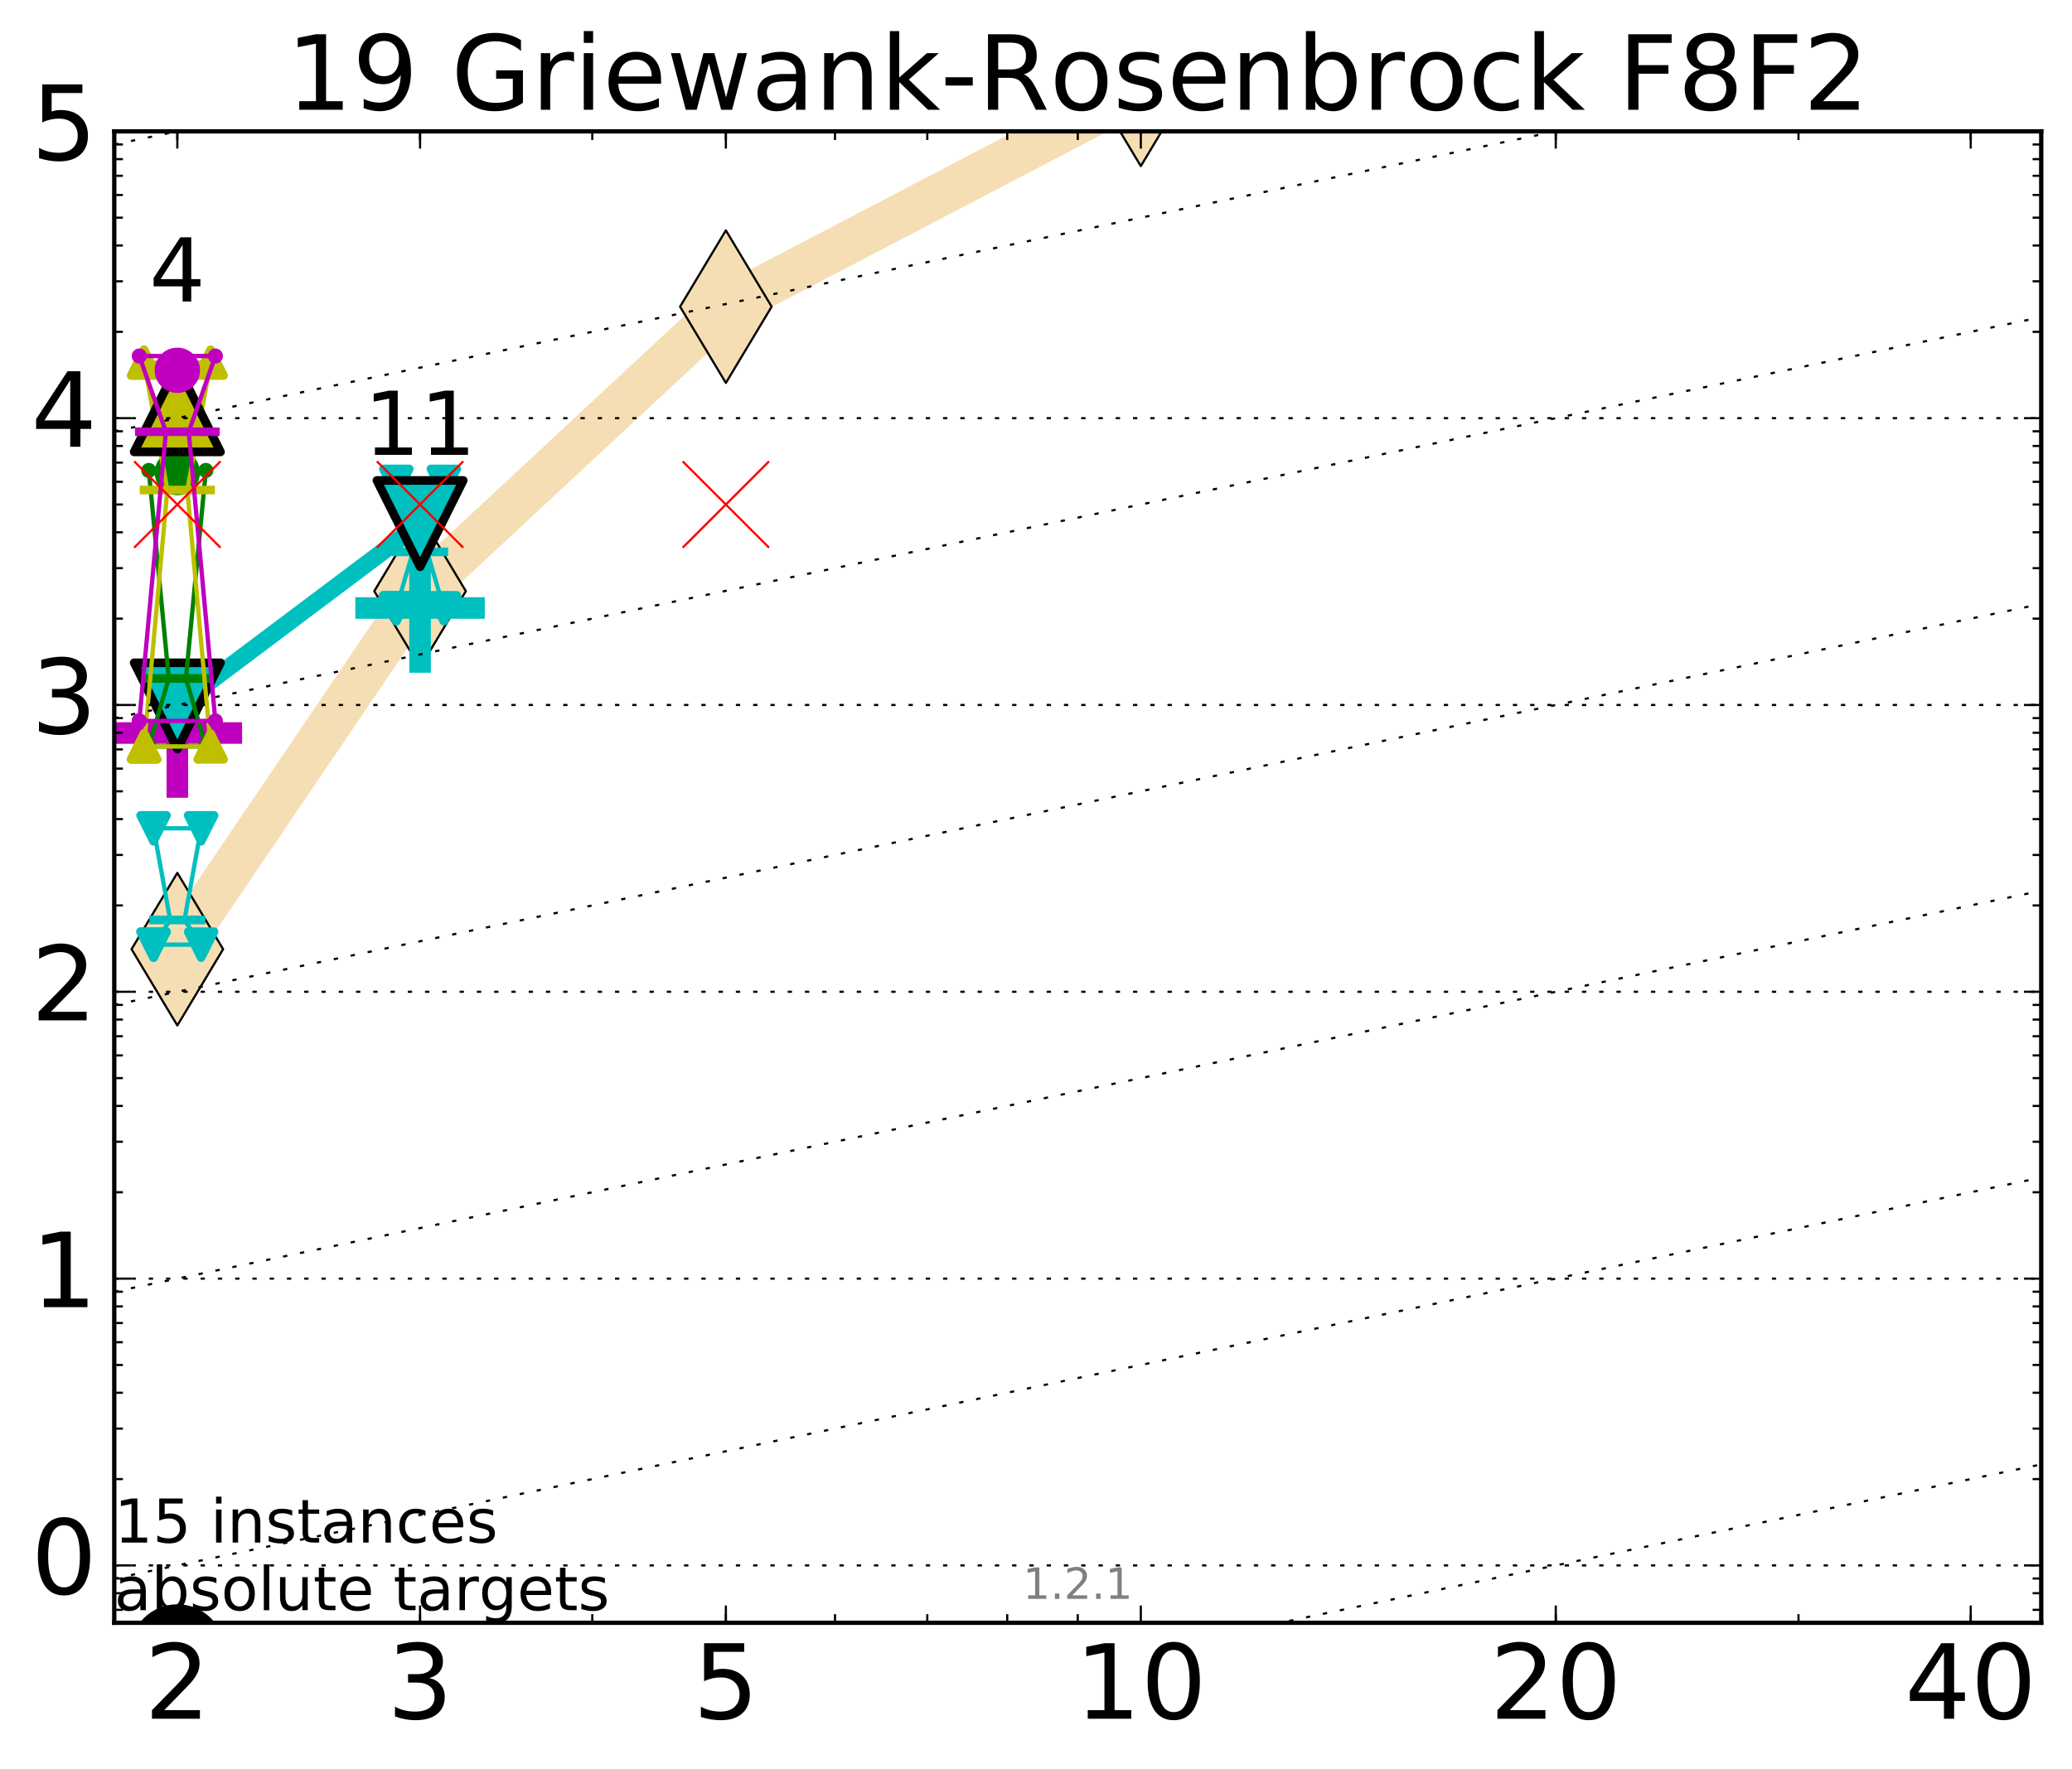 <?xml version="1.0" encoding="utf-8" standalone="no"?>
<!DOCTYPE svg PUBLIC "-//W3C//DTD SVG 1.1//EN"
  "http://www.w3.org/Graphics/SVG/1.1/DTD/svg11.dtd">
<!-- Created with matplotlib (http://matplotlib.org/) -->
<svg height="410pt" version="1.1" viewBox="0 0 480 410" width="480pt" xmlns="http://www.w3.org/2000/svg" xmlns:xlink="http://www.w3.org/1999/xlink">
 <defs>
  <style type="text/css">
*{stroke-linecap:butt;stroke-linejoin:round;stroke-miterlimit:100000;}
  </style>
 </defs>
 <g id="figure_1">
  <g id="patch_1">
   <path d="M 0 410.464 
L 480.07 410.464 
L 480.07 0 
L 0 0 
z
" style="fill:#ffffff;"/>
  </g>
  <g id="axes_1">
   <g id="patch_2">
    <path d="M 26.47 376.036 
L 472.87 376.036 
L 472.87 30.436 
L 26.47 30.436 
z
" style="fill:#ffffff;"/>
   </g>
   <g id="line2d_1">
    <path clip-path="url(#p7372282ccb)" d="M 41.082 219.945 
L 97.312 136.981 
L 168.155 71.057 
L 264.282 20.811 
L 346.448 -1 
" style="fill:none;stroke:#f5deb3;stroke-linecap:square;stroke-width:10.0;"/>
    <defs>
     <path d="M -0 17.678 
L 10.607 0 
L 0 -17.678 
L -10.607 -0 
z
" id="mf41f87c34f" style="stroke:#000000;stroke-linejoin:miter;stroke-width:0.5;"/>
    </defs>
    <g clip-path="url(#p7372282ccb)">
     <use style="fill:#f5deb3;stroke:#000000;stroke-linejoin:miter;stroke-width:0.5;" x="41.082" xlink:href="#mf41f87c34f" y="219.945"/>
     <use style="fill:#f5deb3;stroke:#000000;stroke-linejoin:miter;stroke-width:0.5;" x="97.312" xlink:href="#mf41f87c34f" y="136.981"/>
     <use style="fill:#f5deb3;stroke:#000000;stroke-linejoin:miter;stroke-width:0.5;" x="168.155" xlink:href="#mf41f87c34f" y="71.057"/>
     <use style="fill:#f5deb3;stroke:#000000;stroke-linejoin:miter;stroke-width:0.5;" x="264.282" xlink:href="#mf41f87c34f" y="20.811"/>
     <use style="fill:#f5deb3;stroke:#000000;stroke-linejoin:miter;stroke-width:0.5;" x="346.448" xlink:href="#mf41f87c34f" y="-1.0"/>
    </g>
   </g>
   <g id="line2d_2">
    <defs>
     <path d="M -15 0 
L 15 0 
M 0 15 
L 0 -15 
" id="mcc32f842ce" style="stroke:#bf00bf;stroke-width:5.0;"/>
    </defs>
    <g clip-path="url(#p7372282ccb)">
     <use style="fill:#bf00bf;stroke:#bf00bf;stroke-width:5.0;" x="41.082" xlink:href="#mcc32f842ce" y="169.854"/>
    </g>
   </g>
   <g id="line2d_3">
    <defs>
     <path d="M -15 0 
L 15 0 
M 0 15 
L 0 -15 
" id="m6cb0a04c97" style="stroke:#00bfbf;stroke-width:5.0;"/>
    </defs>
    <g clip-path="url(#p7372282ccb)">
     <use style="fill:#00bfbf;stroke:#00bfbf;stroke-width:5.0;" x="97.312" xlink:href="#m6cb0a04c97" y="140.892"/>
    </g>
   </g>
   <g id="line2d_4">
    <path clip-path="url(#p7372282ccb)" d="M 37.777 382.751 
L 40.09 382.751 
L 37.777 382.751 
L 44.386 382.751 
L 42.073 382.751 
L 44.386 382.751 
L 37.777 382.751 
" style="fill:none;stroke:#000000;stroke-linecap:square;"/>
    <defs>
     <path d="M 0 0 
C 0 0 0 0 0 0 
C 0 0 0 0 0 0 
C 0 0 0 0 0 0 
C 0 0 0 0 0 0 
C 0 0 0 0 0 0 
C 0 0 0 0 0 0 
C 0 0 0 0 0 0 
C 0 0 0 0 0 0 
z
" id="m8f8615f0a5" style="stroke:#000000;stroke-width:2.0;"/>
    </defs>
    <g clip-path="url(#p7372282ccb)">
     <use style="stroke:#000000;stroke-width:2.0;" x="37.777" xlink:href="#m8f8615f0a5" y="382.751"/>
     <use style="stroke:#000000;stroke-width:2.0;" x="40.09" xlink:href="#m8f8615f0a5" y="382.751"/>
     <use style="stroke:#000000;stroke-width:2.0;" x="37.777" xlink:href="#m8f8615f0a5" y="382.751"/>
     <use style="stroke:#000000;stroke-width:2.0;" x="44.386" xlink:href="#m8f8615f0a5" y="382.751"/>
     <use style="stroke:#000000;stroke-width:2.0;" x="42.073" xlink:href="#m8f8615f0a5" y="382.751"/>
     <use style="stroke:#000000;stroke-width:2.0;" x="44.386" xlink:href="#m8f8615f0a5" y="382.751"/>
     <use style="stroke:#000000;stroke-width:2.0;" x="37.777" xlink:href="#m8f8615f0a5" y="382.751"/>
    </g>
   </g>
   <g id="line2d_5">
    <path clip-path="url(#p7372282ccb)" d="M 37.777 382.751 
L 44.386 382.751 
L 44.386 382.751 
L 37.777 382.751 
L 37.777 382.751 
" style="fill:none;"/>
    <defs>
     <path d="M 0 3 
C 0.796 3 1.559 2.684 2.121 2.121 
C 2.684 1.559 3 0.796 3 0 
C 3 -0.796 2.684 -1.559 2.121 -2.121 
C 1.559 -2.684 0.796 -3 0 -3 
C -0.796 -3 -1.559 -2.684 -2.121 -2.121 
C -2.684 -1.559 -3 -0.796 -3 0 
C -3 0.796 -2.684 1.559 -2.121 2.121 
C -1.559 2.684 -0.796 3 0 3 
z
" id="mb1ad589d59" style="stroke:#000000;stroke-width:2.0;"/>
    </defs>
    <g clip-path="url(#p7372282ccb)">
     <use style="stroke:#000000;stroke-width:2.0;" x="37.777" xlink:href="#mb1ad589d59" y="382.751"/>
     <use style="stroke:#000000;stroke-width:2.0;" x="44.386" xlink:href="#mb1ad589d59" y="382.751"/>
     <use style="stroke:#000000;stroke-width:2.0;" x="44.386" xlink:href="#mb1ad589d59" y="382.751"/>
     <use style="stroke:#000000;stroke-width:2.0;" x="37.777" xlink:href="#mb1ad589d59" y="382.751"/>
     <use style="stroke:#000000;stroke-width:2.0;" x="37.777" xlink:href="#mb1ad589d59" y="382.751"/>
    </g>
   </g>
   <g id="line2d_6">
    <path clip-path="url(#p7372282ccb)" d="M 37.777 382.751 
L 44.386 382.751 
" style="fill:none;stroke:#000000;stroke-linecap:square;stroke-width:2.0;"/>
    <g clip-path="url(#p7372282ccb)">
     <use style="stroke:#000000;stroke-width:2.0;" x="37.777" xlink:href="#m8f8615f0a5" y="382.751"/>
     <use style="stroke:#000000;stroke-width:2.0;" x="44.386" xlink:href="#m8f8615f0a5" y="382.751"/>
    </g>
   </g>
   <g id="line2d_7">
    <path clip-path="url(#p7372282ccb)" d="M 94.008 394.454 
L 96.321 394.454 
L 94.008 394.454 
L 100.617 394.454 
L 98.304 394.454 
L 100.617 394.454 
L 94.008 394.454 
" style="fill:none;stroke:#000000;stroke-linecap:square;"/>
    <g clip-path="url(#p7372282ccb)">
     <use style="stroke:#000000;stroke-width:2.0;" x="94.008" xlink:href="#m8f8615f0a5" y="394.454"/>
     <use style="stroke:#000000;stroke-width:2.0;" x="96.321" xlink:href="#m8f8615f0a5" y="394.454"/>
     <use style="stroke:#000000;stroke-width:2.0;" x="94.008" xlink:href="#m8f8615f0a5" y="394.454"/>
     <use style="stroke:#000000;stroke-width:2.0;" x="100.617" xlink:href="#m8f8615f0a5" y="394.454"/>
     <use style="stroke:#000000;stroke-width:2.0;" x="98.304" xlink:href="#m8f8615f0a5" y="394.454"/>
     <use style="stroke:#000000;stroke-width:2.0;" x="100.617" xlink:href="#m8f8615f0a5" y="394.454"/>
     <use style="stroke:#000000;stroke-width:2.0;" x="94.008" xlink:href="#m8f8615f0a5" y="394.454"/>
    </g>
   </g>
   <g id="line2d_8">
    <path clip-path="url(#p7372282ccb)" d="M 94.008 394.454 
L 100.617 394.454 
L 100.617 394.454 
L 94.008 394.454 
L 94.008 394.454 
" style="fill:none;"/>
    <g clip-path="url(#p7372282ccb)">
     <use style="stroke:#000000;stroke-width:2.0;" x="94.008" xlink:href="#mb1ad589d59" y="394.454"/>
     <use style="stroke:#000000;stroke-width:2.0;" x="100.617" xlink:href="#mb1ad589d59" y="394.454"/>
     <use style="stroke:#000000;stroke-width:2.0;" x="100.617" xlink:href="#mb1ad589d59" y="394.454"/>
     <use style="stroke:#000000;stroke-width:2.0;" x="94.008" xlink:href="#mb1ad589d59" y="394.454"/>
     <use style="stroke:#000000;stroke-width:2.0;" x="94.008" xlink:href="#mb1ad589d59" y="394.454"/>
    </g>
   </g>
   <g id="line2d_9">
    <path clip-path="url(#p7372282ccb)" d="M 94.008 394.454 
L 100.617 394.454 
" style="fill:none;stroke:#000000;stroke-linecap:square;stroke-width:2.0;"/>
    <g clip-path="url(#p7372282ccb)">
     <use style="stroke:#000000;stroke-width:2.0;" x="94.008" xlink:href="#m8f8615f0a5" y="394.454"/>
     <use style="stroke:#000000;stroke-width:2.0;" x="100.617" xlink:href="#m8f8615f0a5" y="394.454"/>
    </g>
   </g>
   <g id="line2d_10">
    <path clip-path="url(#p7372282ccb)" d="M 164.85 409.199 
L 167.163 409.199 
L 164.85 409.199 
L 171.459 409.199 
L 169.146 409.199 
L 171.459 409.199 
L 164.85 409.199 
" style="fill:none;stroke:#000000;stroke-linecap:square;"/>
    <g clip-path="url(#p7372282ccb)">
     <use style="stroke:#000000;stroke-width:2.0;" x="164.85" xlink:href="#m8f8615f0a5" y="409.199"/>
     <use style="stroke:#000000;stroke-width:2.0;" x="167.163" xlink:href="#m8f8615f0a5" y="409.199"/>
     <use style="stroke:#000000;stroke-width:2.0;" x="164.85" xlink:href="#m8f8615f0a5" y="409.199"/>
     <use style="stroke:#000000;stroke-width:2.0;" x="171.459" xlink:href="#m8f8615f0a5" y="409.199"/>
     <use style="stroke:#000000;stroke-width:2.0;" x="169.146" xlink:href="#m8f8615f0a5" y="409.199"/>
     <use style="stroke:#000000;stroke-width:2.0;" x="171.459" xlink:href="#m8f8615f0a5" y="409.199"/>
     <use style="stroke:#000000;stroke-width:2.0;" x="164.85" xlink:href="#m8f8615f0a5" y="409.199"/>
    </g>
   </g>
   <g id="line2d_11">
    <path clip-path="url(#p7372282ccb)" d="M 164.85 409.199 
L 171.459 409.199 
L 171.459 409.199 
L 164.85 409.199 
L 164.85 409.199 
" style="fill:none;"/>
    <g clip-path="url(#p7372282ccb)">
     <use style="stroke:#000000;stroke-width:2.0;" x="164.85" xlink:href="#mb1ad589d59" y="409.199"/>
     <use style="stroke:#000000;stroke-width:2.0;" x="171.459" xlink:href="#mb1ad589d59" y="409.199"/>
     <use style="stroke:#000000;stroke-width:2.0;" x="171.459" xlink:href="#mb1ad589d59" y="409.199"/>
     <use style="stroke:#000000;stroke-width:2.0;" x="164.85" xlink:href="#mb1ad589d59" y="409.199"/>
     <use style="stroke:#000000;stroke-width:2.0;" x="164.85" xlink:href="#mb1ad589d59" y="409.199"/>
    </g>
   </g>
   <g id="line2d_12">
    <path clip-path="url(#p7372282ccb)" d="M 164.85 409.199 
L 171.459 409.199 
" style="fill:none;stroke:#000000;stroke-linecap:square;stroke-width:2.0;"/>
    <g clip-path="url(#p7372282ccb)">
     <use style="stroke:#000000;stroke-width:2.0;" x="164.85" xlink:href="#m8f8615f0a5" y="409.199"/>
     <use style="stroke:#000000;stroke-width:2.0;" x="171.459" xlink:href="#m8f8615f0a5" y="409.199"/>
    </g>
   </g>
   <g id="line2d_13">
    <path clip-path="url(#p7372282ccb)" d="M 41.082 382.751 
L 97.312 394.454 
" style="fill:none;stroke:#000000;stroke-linecap:square;stroke-width:4.0;"/>
    <g clip-path="url(#p7372282ccb)">
     <use style="stroke:#000000;stroke-width:2.0;" x="41.082" xlink:href="#m8f8615f0a5" y="382.751"/>
     <use style="stroke:#000000;stroke-width:2.0;" x="97.312" xlink:href="#m8f8615f0a5" y="394.454"/>
    </g>
   </g>
   <g id="line2d_14">
    <path clip-path="url(#p7372282ccb)" d="M 97.312 394.454 
L 168.155 409.199 
" style="fill:none;stroke:#000000;stroke-linecap:square;stroke-width:4.0;"/>
    <g clip-path="url(#p7372282ccb)">
     <use style="stroke:#000000;stroke-width:2.0;" x="97.312" xlink:href="#m8f8615f0a5" y="394.454"/>
     <use style="stroke:#000000;stroke-width:2.0;" x="168.155" xlink:href="#m8f8615f0a5" y="409.199"/>
    </g>
   </g>
   <g id="line2d_15">
    <path clip-path="url(#p7372282ccb)" d="M 41.082 382.751 
L 97.312 394.454 
L 168.155 409.199 
" style="fill:none;"/>
    <defs>
     <path d="M 0 10 
C 2.652 10 5.196 8.946 7.071 7.071 
C 8.946 5.196 10 2.652 10 0 
C 10 -2.652 8.946 -5.196 7.071 -7.071 
C 5.196 -8.946 2.652 -10 0 -10 
C -2.652 -10 -5.196 -8.946 -7.071 -7.071 
C -8.946 -5.196 -10 -2.652 -10 0 
C -10 2.652 -8.946 5.196 -7.071 7.071 
C -5.196 8.946 -2.652 10 0 10 
z
" id="m8c0a573bda" style="stroke:#000000;stroke-width:2.0;"/>
    </defs>
    <g clip-path="url(#p7372282ccb)">
     <use style="stroke:#000000;stroke-width:2.0;" x="41.082" xlink:href="#m8c0a573bda" y="382.751"/>
     <use style="stroke:#000000;stroke-width:2.0;" x="97.312" xlink:href="#m8c0a573bda" y="394.454"/>
     <use style="stroke:#000000;stroke-width:2.0;" x="168.155" xlink:href="#m8c0a573bda" y="409.199"/>
    </g>
   </g>
   <g id="line2d_16">
    <path clip-path="url(#p7372282ccb)" d="M 36.676 382.751 
L 39.76 382.751 
L 36.676 382.751 
L 45.488 382.751 
L 42.403 382.751 
L 45.488 382.751 
L 36.676 382.751 
" style="fill:none;stroke:#0000ff;stroke-linecap:square;"/>
    <defs>
     <path d="M 0 0 
C 0 0 0 0 0 0 
C 0 0 0 0 0 0 
C 0 0 0 0 0 0 
C 0 0 0 0 0 0 
C 0 0 0 0 0 0 
C 0 0 0 0 0 0 
C 0 0 0 0 0 0 
C 0 0 0 0 0 0 
z
" id="m9aaa607aaa" style="stroke:#0000ff;stroke-width:0.5;"/>
    </defs>
    <g clip-path="url(#p7372282ccb)">
     <use style="fill:#0000ff;stroke:#0000ff;stroke-width:0.5;" x="36.676" xlink:href="#m9aaa607aaa" y="382.751"/>
     <use style="fill:#0000ff;stroke:#0000ff;stroke-width:0.5;" x="39.76" xlink:href="#m9aaa607aaa" y="382.751"/>
     <use style="fill:#0000ff;stroke:#0000ff;stroke-width:0.5;" x="36.676" xlink:href="#m9aaa607aaa" y="382.751"/>
     <use style="fill:#0000ff;stroke:#0000ff;stroke-width:0.5;" x="45.488" xlink:href="#m9aaa607aaa" y="382.751"/>
     <use style="fill:#0000ff;stroke:#0000ff;stroke-width:0.5;" x="42.403" xlink:href="#m9aaa607aaa" y="382.751"/>
     <use style="fill:#0000ff;stroke:#0000ff;stroke-width:0.5;" x="45.488" xlink:href="#m9aaa607aaa" y="382.751"/>
     <use style="fill:#0000ff;stroke:#0000ff;stroke-width:0.5;" x="36.676" xlink:href="#m9aaa607aaa" y="382.751"/>
    </g>
   </g>
   <g id="line2d_17">
    <path clip-path="url(#p7372282ccb)" d="M 36.676 382.751 
L 45.488 382.751 
L 45.488 382.751 
L 36.676 382.751 
L 36.676 382.751 
" style="fill:none;"/>
    <defs>
     <path d="M 0 1.5 
C 0.398 1.5 0.779 1.342 1.061 1.061 
C 1.342 0.779 1.5 0.398 1.5 0 
C 1.5 -0.398 1.342 -0.779 1.061 -1.061 
C 0.779 -1.342 0.398 -1.5 0 -1.5 
C -0.398 -1.5 -0.779 -1.342 -1.061 -1.061 
C -1.342 -0.779 -1.5 -0.398 -1.5 0 
C -1.5 0.398 -1.342 0.779 -1.061 1.061 
C -0.779 1.342 -0.398 1.5 0 1.5 
z
" id="m600d069013" style="stroke:#0000ff;stroke-width:0.5;"/>
    </defs>
    <g clip-path="url(#p7372282ccb)">
     <use style="fill:#0000ff;stroke:#0000ff;stroke-width:0.5;" x="36.676" xlink:href="#m600d069013" y="382.751"/>
     <use style="fill:#0000ff;stroke:#0000ff;stroke-width:0.5;" x="45.488" xlink:href="#m600d069013" y="382.751"/>
     <use style="fill:#0000ff;stroke:#0000ff;stroke-width:0.5;" x="45.488" xlink:href="#m600d069013" y="382.751"/>
     <use style="fill:#0000ff;stroke:#0000ff;stroke-width:0.5;" x="36.676" xlink:href="#m600d069013" y="382.751"/>
     <use style="fill:#0000ff;stroke:#0000ff;stroke-width:0.5;" x="36.676" xlink:href="#m600d069013" y="382.751"/>
    </g>
   </g>
   <g id="line2d_18">
    <path clip-path="url(#p7372282ccb)" d="M 36.676 382.751 
L 45.488 382.751 
" style="fill:none;stroke:#0000ff;stroke-linecap:square;stroke-width:2.0;"/>
    <g clip-path="url(#p7372282ccb)">
     <use style="fill:#0000ff;stroke:#0000ff;stroke-width:0.5;" x="36.676" xlink:href="#m9aaa607aaa" y="382.751"/>
     <use style="fill:#0000ff;stroke:#0000ff;stroke-width:0.5;" x="45.488" xlink:href="#m9aaa607aaa" y="382.751"/>
    </g>
   </g>
   <g id="line2d_19">
    <path clip-path="url(#p7372282ccb)" d="M 92.906 394.454 
L 95.991 394.454 
L 92.906 394.454 
L 101.718 394.454 
L 98.634 394.454 
L 101.718 394.454 
L 92.906 394.454 
" style="fill:none;stroke:#0000ff;stroke-linecap:square;"/>
    <g clip-path="url(#p7372282ccb)">
     <use style="fill:#0000ff;stroke:#0000ff;stroke-width:0.5;" x="92.906" xlink:href="#m9aaa607aaa" y="394.454"/>
     <use style="fill:#0000ff;stroke:#0000ff;stroke-width:0.5;" x="95.991" xlink:href="#m9aaa607aaa" y="394.454"/>
     <use style="fill:#0000ff;stroke:#0000ff;stroke-width:0.5;" x="92.906" xlink:href="#m9aaa607aaa" y="394.454"/>
     <use style="fill:#0000ff;stroke:#0000ff;stroke-width:0.5;" x="101.718" xlink:href="#m9aaa607aaa" y="394.454"/>
     <use style="fill:#0000ff;stroke:#0000ff;stroke-width:0.5;" x="98.634" xlink:href="#m9aaa607aaa" y="394.454"/>
     <use style="fill:#0000ff;stroke:#0000ff;stroke-width:0.5;" x="101.718" xlink:href="#m9aaa607aaa" y="394.454"/>
     <use style="fill:#0000ff;stroke:#0000ff;stroke-width:0.5;" x="92.906" xlink:href="#m9aaa607aaa" y="394.454"/>
    </g>
   </g>
   <g id="line2d_20">
    <path clip-path="url(#p7372282ccb)" d="M 92.906 394.454 
L 101.718 394.454 
L 101.718 394.454 
L 92.906 394.454 
L 92.906 394.454 
" style="fill:none;"/>
    <g clip-path="url(#p7372282ccb)">
     <use style="fill:#0000ff;stroke:#0000ff;stroke-width:0.5;" x="92.906" xlink:href="#m600d069013" y="394.454"/>
     <use style="fill:#0000ff;stroke:#0000ff;stroke-width:0.5;" x="101.718" xlink:href="#m600d069013" y="394.454"/>
     <use style="fill:#0000ff;stroke:#0000ff;stroke-width:0.5;" x="101.718" xlink:href="#m600d069013" y="394.454"/>
     <use style="fill:#0000ff;stroke:#0000ff;stroke-width:0.5;" x="92.906" xlink:href="#m600d069013" y="394.454"/>
     <use style="fill:#0000ff;stroke:#0000ff;stroke-width:0.5;" x="92.906" xlink:href="#m600d069013" y="394.454"/>
    </g>
   </g>
   <g id="line2d_21">
    <path clip-path="url(#p7372282ccb)" d="M 92.906 394.454 
L 101.718 394.454 
" style="fill:none;stroke:#0000ff;stroke-linecap:square;stroke-width:2.0;"/>
    <g clip-path="url(#p7372282ccb)">
     <use style="fill:#0000ff;stroke:#0000ff;stroke-width:0.5;" x="92.906" xlink:href="#m9aaa607aaa" y="394.454"/>
     <use style="fill:#0000ff;stroke:#0000ff;stroke-width:0.5;" x="101.718" xlink:href="#m9aaa607aaa" y="394.454"/>
    </g>
   </g>
   <g id="line2d_22">
    <path clip-path="url(#p7372282ccb)" d="M 163.749 409.199 
L 166.833 409.199 
L 163.749 409.199 
L 172.561 409.199 
L 169.476 409.199 
L 172.561 409.199 
L 163.749 409.199 
" style="fill:none;stroke:#0000ff;stroke-linecap:square;"/>
    <g clip-path="url(#p7372282ccb)">
     <use style="fill:#0000ff;stroke:#0000ff;stroke-width:0.5;" x="163.749" xlink:href="#m9aaa607aaa" y="409.199"/>
     <use style="fill:#0000ff;stroke:#0000ff;stroke-width:0.5;" x="166.833" xlink:href="#m9aaa607aaa" y="409.199"/>
     <use style="fill:#0000ff;stroke:#0000ff;stroke-width:0.5;" x="163.749" xlink:href="#m9aaa607aaa" y="409.199"/>
     <use style="fill:#0000ff;stroke:#0000ff;stroke-width:0.5;" x="172.561" xlink:href="#m9aaa607aaa" y="409.199"/>
     <use style="fill:#0000ff;stroke:#0000ff;stroke-width:0.5;" x="169.476" xlink:href="#m9aaa607aaa" y="409.199"/>
     <use style="fill:#0000ff;stroke:#0000ff;stroke-width:0.5;" x="172.561" xlink:href="#m9aaa607aaa" y="409.199"/>
     <use style="fill:#0000ff;stroke:#0000ff;stroke-width:0.5;" x="163.749" xlink:href="#m9aaa607aaa" y="409.199"/>
    </g>
   </g>
   <g id="line2d_23">
    <path clip-path="url(#p7372282ccb)" d="M 163.749 409.199 
L 172.561 409.199 
L 172.561 409.199 
L 163.749 409.199 
L 163.749 409.199 
" style="fill:none;"/>
    <g clip-path="url(#p7372282ccb)">
     <use style="fill:#0000ff;stroke:#0000ff;stroke-width:0.5;" x="163.749" xlink:href="#m600d069013" y="409.199"/>
     <use style="fill:#0000ff;stroke:#0000ff;stroke-width:0.5;" x="172.561" xlink:href="#m600d069013" y="409.199"/>
     <use style="fill:#0000ff;stroke:#0000ff;stroke-width:0.5;" x="172.561" xlink:href="#m600d069013" y="409.199"/>
     <use style="fill:#0000ff;stroke:#0000ff;stroke-width:0.5;" x="163.749" xlink:href="#m600d069013" y="409.199"/>
     <use style="fill:#0000ff;stroke:#0000ff;stroke-width:0.5;" x="163.749" xlink:href="#m600d069013" y="409.199"/>
    </g>
   </g>
   <g id="line2d_24">
    <path clip-path="url(#p7372282ccb)" d="M 163.749 409.199 
L 172.561 409.199 
" style="fill:none;stroke:#0000ff;stroke-linecap:square;stroke-width:2.0;"/>
    <g clip-path="url(#p7372282ccb)">
     <use style="fill:#0000ff;stroke:#0000ff;stroke-width:0.5;" x="163.749" xlink:href="#m9aaa607aaa" y="409.199"/>
     <use style="fill:#0000ff;stroke:#0000ff;stroke-width:0.5;" x="172.561" xlink:href="#m9aaa607aaa" y="409.199"/>
    </g>
   </g>
   <g id="line2d_25">
    <path clip-path="url(#p7372282ccb)" d="M 41.082 382.751 
L 97.312 394.454 
" style="fill:none;stroke:#0000ff;stroke-linecap:square;stroke-width:4.0;"/>
    <g clip-path="url(#p7372282ccb)">
     <use style="fill:#0000ff;stroke:#0000ff;stroke-width:0.5;" x="41.082" xlink:href="#m9aaa607aaa" y="382.751"/>
     <use style="fill:#0000ff;stroke:#0000ff;stroke-width:0.5;" x="97.312" xlink:href="#m9aaa607aaa" y="394.454"/>
    </g>
   </g>
   <g id="line2d_26">
    <path clip-path="url(#p7372282ccb)" d="M 97.312 394.454 
L 168.155 409.199 
" style="fill:none;stroke:#0000ff;stroke-linecap:square;stroke-width:4.0;"/>
    <g clip-path="url(#p7372282ccb)">
     <use style="fill:#0000ff;stroke:#0000ff;stroke-width:0.5;" x="97.312" xlink:href="#m9aaa607aaa" y="394.454"/>
     <use style="fill:#0000ff;stroke:#0000ff;stroke-width:0.5;" x="168.155" xlink:href="#m9aaa607aaa" y="409.199"/>
    </g>
   </g>
   <g id="line2d_27">
    <path clip-path="url(#p7372282ccb)" d="M 41.082 382.751 
L 97.312 394.454 
L 168.155 409.199 
" style="fill:none;"/>
    <defs>
     <path d="M 0 5 
C 1.326 5 2.598 4.473 3.536 3.536 
C 4.473 2.598 5 1.326 5 0 
C 5 -1.326 4.473 -2.598 3.536 -3.536 
C 2.598 -4.473 1.326 -5 0 -5 
C -1.326 -5 -2.598 -4.473 -3.536 -3.536 
C -4.473 -2.598 -5 -1.326 -5 0 
C -5 1.326 -4.473 2.598 -3.536 3.536 
C -2.598 4.473 -1.326 5 0 5 
z
" id="ma40fce52bd" style="stroke:#0000ff;stroke-width:0.5;"/>
    </defs>
    <g clip-path="url(#p7372282ccb)">
     <use style="fill:#0000ff;stroke:#0000ff;stroke-width:0.5;" x="41.082" xlink:href="#ma40fce52bd" y="382.751"/>
     <use style="fill:#0000ff;stroke:#0000ff;stroke-width:0.5;" x="97.312" xlink:href="#ma40fce52bd" y="394.454"/>
     <use style="fill:#0000ff;stroke:#0000ff;stroke-width:0.5;" x="168.155" xlink:href="#ma40fce52bd" y="409.199"/>
    </g>
   </g>
   <g id="line2d_28">
    <path clip-path="url(#p7372282ccb)" d="M 35.574 218.898 
L 39.429 213.178 
L 35.574 191.941 
L 46.589 191.941 
L 42.734 213.178 
L 46.589 218.898 
L 35.574 218.898 
" style="fill:none;stroke:#00bfbf;stroke-linecap:square;"/>
    <defs>
     <path d="M 0 0 
L 0 0 
L 0 0 
z
" id="m9e6ea0345e" style="stroke:#00bfbf;stroke-linejoin:miter;stroke-width:2.0;"/>
    </defs>
    <g clip-path="url(#p7372282ccb)">
     <use style="fill:#00bfbf;stroke:#00bfbf;stroke-linejoin:miter;stroke-width:2.0;" x="35.574" xlink:href="#m9e6ea0345e" y="218.898"/>
     <use style="fill:#00bfbf;stroke:#00bfbf;stroke-linejoin:miter;stroke-width:2.0;" x="39.429" xlink:href="#m9e6ea0345e" y="213.178"/>
     <use style="fill:#00bfbf;stroke:#00bfbf;stroke-linejoin:miter;stroke-width:2.0;" x="35.574" xlink:href="#m9e6ea0345e" y="191.941"/>
     <use style="fill:#00bfbf;stroke:#00bfbf;stroke-linejoin:miter;stroke-width:2.0;" x="46.589" xlink:href="#m9e6ea0345e" y="191.941"/>
     <use style="fill:#00bfbf;stroke:#00bfbf;stroke-linejoin:miter;stroke-width:2.0;" x="42.734" xlink:href="#m9e6ea0345e" y="213.178"/>
     <use style="fill:#00bfbf;stroke:#00bfbf;stroke-linejoin:miter;stroke-width:2.0;" x="46.589" xlink:href="#m9e6ea0345e" y="218.898"/>
     <use style="fill:#00bfbf;stroke:#00bfbf;stroke-linejoin:miter;stroke-width:2.0;" x="35.574" xlink:href="#m9e6ea0345e" y="218.898"/>
    </g>
   </g>
   <g id="line2d_29">
    <path clip-path="url(#p7372282ccb)" d="M 35.574 218.898 
L 46.589 218.898 
L 46.589 191.941 
L 35.574 191.941 
L 35.574 218.898 
" style="fill:none;"/>
    <defs>
     <path d="M -0 3 
L 3 -3 
L -3 -3 
z
" id="mcd4db17cea" style="stroke:#00bfbf;stroke-linejoin:miter;stroke-width:2.0;"/>
    </defs>
    <g clip-path="url(#p7372282ccb)">
     <use style="fill:#00bfbf;stroke:#00bfbf;stroke-linejoin:miter;stroke-width:2.0;" x="35.574" xlink:href="#mcd4db17cea" y="218.898"/>
     <use style="fill:#00bfbf;stroke:#00bfbf;stroke-linejoin:miter;stroke-width:2.0;" x="46.589" xlink:href="#mcd4db17cea" y="218.898"/>
     <use style="fill:#00bfbf;stroke:#00bfbf;stroke-linejoin:miter;stroke-width:2.0;" x="46.589" xlink:href="#mcd4db17cea" y="191.941"/>
     <use style="fill:#00bfbf;stroke:#00bfbf;stroke-linejoin:miter;stroke-width:2.0;" x="35.574" xlink:href="#mcd4db17cea" y="191.941"/>
     <use style="fill:#00bfbf;stroke:#00bfbf;stroke-linejoin:miter;stroke-width:2.0;" x="35.574" xlink:href="#mcd4db17cea" y="218.898"/>
    </g>
   </g>
   <g id="line2d_30">
    <path clip-path="url(#p7372282ccb)" d="M 35.574 213.178 
L 46.589 213.178 
" style="fill:none;stroke:#00bfbf;stroke-linecap:square;stroke-width:2.0;"/>
    <g clip-path="url(#p7372282ccb)">
     <use style="fill:#00bfbf;stroke:#00bfbf;stroke-linejoin:miter;stroke-width:2.0;" x="35.574" xlink:href="#m9e6ea0345e" y="213.178"/>
     <use style="fill:#00bfbf;stroke:#00bfbf;stroke-linejoin:miter;stroke-width:2.0;" x="46.589" xlink:href="#m9e6ea0345e" y="213.178"/>
    </g>
   </g>
   <g id="line2d_31">
    <path clip-path="url(#p7372282ccb)" d="M 91.805 140.945 
L 95.66 127.878 
L 91.805 111.66 
L 102.82 111.66 
L 98.965 127.878 
L 102.82 140.945 
L 91.805 140.945 
" style="fill:none;stroke:#00bfbf;stroke-linecap:square;"/>
    <g clip-path="url(#p7372282ccb)">
     <use style="fill:#00bfbf;stroke:#00bfbf;stroke-linejoin:miter;stroke-width:2.0;" x="91.805" xlink:href="#m9e6ea0345e" y="140.945"/>
     <use style="fill:#00bfbf;stroke:#00bfbf;stroke-linejoin:miter;stroke-width:2.0;" x="95.66" xlink:href="#m9e6ea0345e" y="127.878"/>
     <use style="fill:#00bfbf;stroke:#00bfbf;stroke-linejoin:miter;stroke-width:2.0;" x="91.805" xlink:href="#m9e6ea0345e" y="111.66"/>
     <use style="fill:#00bfbf;stroke:#00bfbf;stroke-linejoin:miter;stroke-width:2.0;" x="102.82" xlink:href="#m9e6ea0345e" y="111.66"/>
     <use style="fill:#00bfbf;stroke:#00bfbf;stroke-linejoin:miter;stroke-width:2.0;" x="98.965" xlink:href="#m9e6ea0345e" y="127.878"/>
     <use style="fill:#00bfbf;stroke:#00bfbf;stroke-linejoin:miter;stroke-width:2.0;" x="102.82" xlink:href="#m9e6ea0345e" y="140.945"/>
     <use style="fill:#00bfbf;stroke:#00bfbf;stroke-linejoin:miter;stroke-width:2.0;" x="91.805" xlink:href="#m9e6ea0345e" y="140.945"/>
    </g>
   </g>
   <g id="line2d_32">
    <path clip-path="url(#p7372282ccb)" d="M 91.805 140.945 
L 102.82 140.945 
L 102.82 111.66 
L 91.805 111.66 
L 91.805 140.945 
" style="fill:none;"/>
    <g clip-path="url(#p7372282ccb)">
     <use style="fill:#00bfbf;stroke:#00bfbf;stroke-linejoin:miter;stroke-width:2.0;" x="91.805" xlink:href="#mcd4db17cea" y="140.945"/>
     <use style="fill:#00bfbf;stroke:#00bfbf;stroke-linejoin:miter;stroke-width:2.0;" x="102.82" xlink:href="#mcd4db17cea" y="140.945"/>
     <use style="fill:#00bfbf;stroke:#00bfbf;stroke-linejoin:miter;stroke-width:2.0;" x="102.82" xlink:href="#mcd4db17cea" y="111.66"/>
     <use style="fill:#00bfbf;stroke:#00bfbf;stroke-linejoin:miter;stroke-width:2.0;" x="91.805" xlink:href="#mcd4db17cea" y="111.66"/>
     <use style="fill:#00bfbf;stroke:#00bfbf;stroke-linejoin:miter;stroke-width:2.0;" x="91.805" xlink:href="#mcd4db17cea" y="140.945"/>
    </g>
   </g>
   <g id="line2d_33">
    <path clip-path="url(#p7372282ccb)" d="M 91.805 127.878 
L 102.82 127.878 
" style="fill:none;stroke:#00bfbf;stroke-linecap:square;stroke-width:2.0;"/>
    <g clip-path="url(#p7372282ccb)">
     <use style="fill:#00bfbf;stroke:#00bfbf;stroke-linejoin:miter;stroke-width:2.0;" x="91.805" xlink:href="#m9e6ea0345e" y="127.878"/>
     <use style="fill:#00bfbf;stroke:#00bfbf;stroke-linejoin:miter;stroke-width:2.0;" x="102.82" xlink:href="#m9e6ea0345e" y="127.878"/>
    </g>
   </g>
   <g id="line2d_34">
    <path clip-path="url(#p7372282ccb)" d="M 41.082 163.583 
L 97.312 121.337 
" style="fill:none;stroke:#00bfbf;stroke-linecap:square;stroke-width:4.0;"/>
    <defs>
     <path d="M 0 0 
L 0 0 
L 0 0 
z
" id="m0cf7146905" style="stroke:#000000;stroke-linejoin:miter;stroke-width:2.0;"/>
    </defs>
    <g clip-path="url(#p7372282ccb)">
     <use style="fill:#00bfbf;stroke:#000000;stroke-linejoin:miter;stroke-width:2.0;" x="41.082" xlink:href="#m0cf7146905" y="163.583"/>
     <use style="fill:#00bfbf;stroke:#000000;stroke-linejoin:miter;stroke-width:2.0;" x="97.312" xlink:href="#m0cf7146905" y="121.337"/>
    </g>
   </g>
   <g id="line2d_35">
    <path clip-path="url(#p7372282ccb)" d="M 41.082 163.583 
L 97.312 121.337 
" style="fill:none;"/>
    <defs>
     <path d="M -0 10 
L 10 -10 
L -10 -10 
z
" id="maed2731223" style="stroke:#000000;stroke-linejoin:miter;stroke-width:2.0;"/>
    </defs>
    <g clip-path="url(#p7372282ccb)">
     <use style="fill:#00bfbf;stroke:#000000;stroke-linejoin:miter;stroke-width:2.0;" x="41.082" xlink:href="#maed2731223" y="163.583"/>
     <use style="fill:#00bfbf;stroke:#000000;stroke-linejoin:miter;stroke-width:2.0;" x="97.312" xlink:href="#maed2731223" y="121.337"/>
    </g>
   </g>
   <g id="line2d_36">
    <path clip-path="url(#p7372282ccb)" d="M 34.473 172.962 
L 39.099 157.214 
L 34.473 109.016 
L 47.691 109.016 
L 43.064 157.214 
L 47.691 172.962 
L 34.473 172.962 
" style="fill:none;stroke:#008000;stroke-linecap:square;"/>
    <defs>
     <path d="M 0 0 
C 0 0 0 0 0 0 
C 0 0 0 0 0 0 
C 0 0 0 0 0 0 
C 0 0 0 0 0 0 
C 0 0 0 0 0 0 
C 0 0 0 0 0 0 
C 0 0 0 0 0 0 
C 0 0 0 0 0 0 
z
" id="mb7aa6f696e" style="stroke:#008000;stroke-width:0.5;"/>
    </defs>
    <g clip-path="url(#p7372282ccb)">
     <use style="fill:#008000;stroke:#008000;stroke-width:0.5;" x="34.473" xlink:href="#mb7aa6f696e" y="172.962"/>
     <use style="fill:#008000;stroke:#008000;stroke-width:0.5;" x="39.099" xlink:href="#mb7aa6f696e" y="157.214"/>
     <use style="fill:#008000;stroke:#008000;stroke-width:0.5;" x="34.473" xlink:href="#mb7aa6f696e" y="109.016"/>
     <use style="fill:#008000;stroke:#008000;stroke-width:0.5;" x="47.691" xlink:href="#mb7aa6f696e" y="109.016"/>
     <use style="fill:#008000;stroke:#008000;stroke-width:0.5;" x="43.064" xlink:href="#mb7aa6f696e" y="157.214"/>
     <use style="fill:#008000;stroke:#008000;stroke-width:0.5;" x="47.691" xlink:href="#mb7aa6f696e" y="172.962"/>
     <use style="fill:#008000;stroke:#008000;stroke-width:0.5;" x="34.473" xlink:href="#mb7aa6f696e" y="172.962"/>
    </g>
   </g>
   <g id="line2d_37">
    <path clip-path="url(#p7372282ccb)" d="M 34.473 172.962 
L 47.691 172.962 
L 47.691 109.016 
L 34.473 109.016 
L 34.473 172.962 
" style="fill:none;"/>
    <defs>
     <path d="M 0 1.5 
C 0.398 1.5 0.779 1.342 1.061 1.061 
C 1.342 0.779 1.5 0.398 1.5 0 
C 1.5 -0.398 1.342 -0.779 1.061 -1.061 
C 0.779 -1.342 0.398 -1.5 0 -1.5 
C -0.398 -1.5 -0.779 -1.342 -1.061 -1.061 
C -1.342 -0.779 -1.5 -0.398 -1.5 0 
C -1.5 0.398 -1.342 0.779 -1.061 1.061 
C -0.779 1.342 -0.398 1.5 0 1.5 
z
" id="m0afc02d6ae" style="stroke:#008000;stroke-width:0.5;"/>
    </defs>
    <g clip-path="url(#p7372282ccb)">
     <use style="fill:#008000;stroke:#008000;stroke-width:0.5;" x="34.473" xlink:href="#m0afc02d6ae" y="172.962"/>
     <use style="fill:#008000;stroke:#008000;stroke-width:0.5;" x="47.691" xlink:href="#m0afc02d6ae" y="172.962"/>
     <use style="fill:#008000;stroke:#008000;stroke-width:0.5;" x="47.691" xlink:href="#m0afc02d6ae" y="109.016"/>
     <use style="fill:#008000;stroke:#008000;stroke-width:0.5;" x="34.473" xlink:href="#m0afc02d6ae" y="109.016"/>
     <use style="fill:#008000;stroke:#008000;stroke-width:0.5;" x="34.473" xlink:href="#m0afc02d6ae" y="172.962"/>
    </g>
   </g>
   <g id="line2d_38">
    <path clip-path="url(#p7372282ccb)" d="M 34.473 157.214 
L 47.691 157.214 
" style="fill:none;stroke:#008000;stroke-linecap:square;stroke-width:2.0;"/>
    <g clip-path="url(#p7372282ccb)">
     <use style="fill:#008000;stroke:#008000;stroke-width:0.5;" x="34.473" xlink:href="#mb7aa6f696e" y="157.214"/>
     <use style="fill:#008000;stroke:#008000;stroke-width:0.5;" x="47.691" xlink:href="#mb7aa6f696e" y="157.214"/>
    </g>
   </g>
   <g id="line2d_39">
    <path clip-path="url(#p7372282ccb)" d="M 41.082 109.503 
" style="fill:none;"/>
    <defs>
     <path d="M 0 5 
C 1.326 5 2.598 4.473 3.536 3.536 
C 4.473 2.598 5 1.326 5 0 
C 5 -1.326 4.473 -2.598 3.536 -3.536 
C 2.598 -4.473 1.326 -5 0 -5 
C -1.326 -5 -2.598 -4.473 -3.536 -3.536 
C -4.473 -2.598 -5 -1.326 -5 0 
C -5 1.326 -4.473 2.598 -3.536 3.536 
C -2.598 4.473 -1.326 5 0 5 
z
" id="mc3b7c21b89" style="stroke:#008000;stroke-width:0.5;"/>
    </defs>
    <g clip-path="url(#p7372282ccb)">
     <use style="fill:#008000;stroke:#008000;stroke-width:0.5;" x="41.082" xlink:href="#mc3b7c21b89" y="109.503"/>
    </g>
   </g>
   <g id="line2d_40">
    <path clip-path="url(#p7372282ccb)" d="M 33.371 172.962 
L 38.768 113.544 
L 33.371 84.028 
L 48.792 84.028 
L 43.395 113.544 
L 48.792 172.962 
L 33.371 172.962 
" style="fill:none;stroke:#bfbf00;stroke-linecap:square;"/>
    <defs>
     <path d="M 0 0 
L 0 0 
L 0 0 
z
" id="m8cfbe74347" style="stroke:#bfbf00;stroke-linejoin:miter;stroke-width:2.0;"/>
    </defs>
    <g clip-path="url(#p7372282ccb)">
     <use style="fill:#bfbf00;stroke:#bfbf00;stroke-linejoin:miter;stroke-width:2.0;" x="33.371" xlink:href="#m8cfbe74347" y="172.962"/>
     <use style="fill:#bfbf00;stroke:#bfbf00;stroke-linejoin:miter;stroke-width:2.0;" x="38.768" xlink:href="#m8cfbe74347" y="113.544"/>
     <use style="fill:#bfbf00;stroke:#bfbf00;stroke-linejoin:miter;stroke-width:2.0;" x="33.371" xlink:href="#m8cfbe74347" y="84.028"/>
     <use style="fill:#bfbf00;stroke:#bfbf00;stroke-linejoin:miter;stroke-width:2.0;" x="48.792" xlink:href="#m8cfbe74347" y="84.028"/>
     <use style="fill:#bfbf00;stroke:#bfbf00;stroke-linejoin:miter;stroke-width:2.0;" x="43.395" xlink:href="#m8cfbe74347" y="113.544"/>
     <use style="fill:#bfbf00;stroke:#bfbf00;stroke-linejoin:miter;stroke-width:2.0;" x="48.792" xlink:href="#m8cfbe74347" y="172.962"/>
     <use style="fill:#bfbf00;stroke:#bfbf00;stroke-linejoin:miter;stroke-width:2.0;" x="33.371" xlink:href="#m8cfbe74347" y="172.962"/>
    </g>
   </g>
   <g id="line2d_41">
    <path clip-path="url(#p7372282ccb)" d="M 33.371 172.962 
L 48.792 172.962 
L 48.792 84.028 
L 33.371 84.028 
L 33.371 172.962 
" style="fill:none;"/>
    <defs>
     <path d="M 0 -3 
L -3 3 
L 3 3 
z
" id="mf9217dbfc5" style="stroke:#bfbf00;stroke-linejoin:miter;stroke-width:2.0;"/>
    </defs>
    <g clip-path="url(#p7372282ccb)">
     <use style="fill:#bfbf00;stroke:#bfbf00;stroke-linejoin:miter;stroke-width:2.0;" x="33.371" xlink:href="#mf9217dbfc5" y="172.962"/>
     <use style="fill:#bfbf00;stroke:#bfbf00;stroke-linejoin:miter;stroke-width:2.0;" x="48.792" xlink:href="#mf9217dbfc5" y="172.962"/>
     <use style="fill:#bfbf00;stroke:#bfbf00;stroke-linejoin:miter;stroke-width:2.0;" x="48.792" xlink:href="#mf9217dbfc5" y="84.028"/>
     <use style="fill:#bfbf00;stroke:#bfbf00;stroke-linejoin:miter;stroke-width:2.0;" x="33.371" xlink:href="#mf9217dbfc5" y="84.028"/>
     <use style="fill:#bfbf00;stroke:#bfbf00;stroke-linejoin:miter;stroke-width:2.0;" x="33.371" xlink:href="#mf9217dbfc5" y="172.962"/>
    </g>
   </g>
   <g id="line2d_42">
    <path clip-path="url(#p7372282ccb)" d="M 33.371 113.544 
L 48.792 113.544 
" style="fill:none;stroke:#bfbf00;stroke-linecap:square;stroke-width:2.0;"/>
    <g clip-path="url(#p7372282ccb)">
     <use style="fill:#bfbf00;stroke:#bfbf00;stroke-linejoin:miter;stroke-width:2.0;" x="33.371" xlink:href="#m8cfbe74347" y="113.544"/>
     <use style="fill:#bfbf00;stroke:#bfbf00;stroke-linejoin:miter;stroke-width:2.0;" x="48.792" xlink:href="#m8cfbe74347" y="113.544"/>
    </g>
   </g>
   <g id="line2d_43">
    <path clip-path="url(#p7372282ccb)" d="M 41.082 94.711 
" style="fill:none;"/>
    <defs>
     <path d="M 0 -10 
L -10 10 
L 10 10 
z
" id="m6bdac1acc8" style="stroke:#000000;stroke-linejoin:miter;stroke-width:2.0;"/>
    </defs>
    <g clip-path="url(#p7372282ccb)">
     <use style="fill:#bfbf00;stroke:#000000;stroke-linejoin:miter;stroke-width:2.0;" x="41.082" xlink:href="#m6bdac1acc8" y="94.711"/>
    </g>
   </g>
   <g id="line2d_44">
    <path clip-path="url(#p7372282ccb)" d="M 32.27 167.049 
L 38.438 100.049 
L 32.27 82.502 
L 49.893 82.502 
L 43.725 100.049 
L 49.893 167.049 
L 32.27 167.049 
" style="fill:none;stroke:#bf00bf;stroke-linecap:square;"/>
    <defs>
     <path d="M 0 0 
C 0 0 0 0 0 0 
C 0 0 0 0 0 0 
C 0 0 0 0 0 0 
C 0 0 0 0 0 0 
C 0 0 0 0 0 0 
C 0 0 0 0 0 0 
C 0 0 0 0 0 0 
C 0 0 0 0 0 0 
z
" id="m85905e565f" style="stroke:#bf00bf;stroke-width:0.5;"/>
    </defs>
    <g clip-path="url(#p7372282ccb)">
     <use style="fill:#bf00bf;stroke:#bf00bf;stroke-width:0.5;" x="32.27" xlink:href="#m85905e565f" y="167.049"/>
     <use style="fill:#bf00bf;stroke:#bf00bf;stroke-width:0.5;" x="38.438" xlink:href="#m85905e565f" y="100.049"/>
     <use style="fill:#bf00bf;stroke:#bf00bf;stroke-width:0.5;" x="32.27" xlink:href="#m85905e565f" y="82.502"/>
     <use style="fill:#bf00bf;stroke:#bf00bf;stroke-width:0.5;" x="49.893" xlink:href="#m85905e565f" y="82.502"/>
     <use style="fill:#bf00bf;stroke:#bf00bf;stroke-width:0.5;" x="43.725" xlink:href="#m85905e565f" y="100.049"/>
     <use style="fill:#bf00bf;stroke:#bf00bf;stroke-width:0.5;" x="49.893" xlink:href="#m85905e565f" y="167.049"/>
     <use style="fill:#bf00bf;stroke:#bf00bf;stroke-width:0.5;" x="32.27" xlink:href="#m85905e565f" y="167.049"/>
    </g>
   </g>
   <g id="line2d_45">
    <path clip-path="url(#p7372282ccb)" d="M 32.27 167.049 
L 49.893 167.049 
L 49.893 82.502 
L 32.27 82.502 
L 32.27 167.049 
" style="fill:none;"/>
    <defs>
     <path d="M 0 1.5 
C 0.398 1.5 0.779 1.342 1.061 1.061 
C 1.342 0.779 1.5 0.398 1.5 0 
C 1.5 -0.398 1.342 -0.779 1.061 -1.061 
C 0.779 -1.342 0.398 -1.5 0 -1.5 
C -0.398 -1.5 -0.779 -1.342 -1.061 -1.061 
C -1.342 -0.779 -1.5 -0.398 -1.5 0 
C -1.5 0.398 -1.342 0.779 -1.061 1.061 
C -0.779 1.342 -0.398 1.5 0 1.5 
z
" id="m398f4df3fc" style="stroke:#bf00bf;stroke-width:0.5;"/>
    </defs>
    <g clip-path="url(#p7372282ccb)">
     <use style="fill:#bf00bf;stroke:#bf00bf;stroke-width:0.5;" x="32.27" xlink:href="#m398f4df3fc" y="167.049"/>
     <use style="fill:#bf00bf;stroke:#bf00bf;stroke-width:0.5;" x="49.893" xlink:href="#m398f4df3fc" y="167.049"/>
     <use style="fill:#bf00bf;stroke:#bf00bf;stroke-width:0.5;" x="49.893" xlink:href="#m398f4df3fc" y="82.502"/>
     <use style="fill:#bf00bf;stroke:#bf00bf;stroke-width:0.5;" x="32.27" xlink:href="#m398f4df3fc" y="82.502"/>
     <use style="fill:#bf00bf;stroke:#bf00bf;stroke-width:0.5;" x="32.27" xlink:href="#m398f4df3fc" y="167.049"/>
    </g>
   </g>
   <g id="line2d_46">
    <path clip-path="url(#p7372282ccb)" d="M 32.27 100.049 
L 49.893 100.049 
" style="fill:none;stroke:#bf00bf;stroke-linecap:square;stroke-width:2.0;"/>
    <g clip-path="url(#p7372282ccb)">
     <use style="fill:#bf00bf;stroke:#bf00bf;stroke-width:0.5;" x="32.27" xlink:href="#m85905e565f" y="100.049"/>
     <use style="fill:#bf00bf;stroke:#bf00bf;stroke-width:0.5;" x="49.893" xlink:href="#m85905e565f" y="100.049"/>
    </g>
   </g>
   <g id="line2d_47">
    <path clip-path="url(#p7372282ccb)" d="M 41.082 85.805 
" style="fill:none;"/>
    <defs>
     <path d="M 0 5 
C 1.326 5 2.598 4.473 3.536 3.536 
C 4.473 2.598 5 1.326 5 0 
C 5 -1.326 4.473 -2.598 3.536 -3.536 
C 2.598 -4.473 1.326 -5 0 -5 
C -1.326 -5 -2.598 -4.473 -3.536 -3.536 
C -4.473 -2.598 -5 -1.326 -5 0 
C -5 1.326 -4.473 2.598 -3.536 3.536 
C -2.598 4.473 -1.326 5 0 5 
z
" id="me3eefaa59a" style="stroke:#bf00bf;stroke-width:0.5;"/>
    </defs>
    <g clip-path="url(#p7372282ccb)">
     <use style="fill:#bf00bf;stroke:#bf00bf;stroke-width:0.5;" x="41.082" xlink:href="#me3eefaa59a" y="85.805"/>
    </g>
   </g>
   <g id="line2d_48"/>
   <g id="line2d_49"/>
   <g id="line2d_50"/>
   <g id="line2d_51"/>
   <g id="line2d_52"/>
   <g id="line2d_53"/>
   <g id="line2d_54"/>
   <g id="line2d_55">
    <defs>
     <path d="M -10 10 
L 10 -10 
M -10 -10 
L 10 10 
" id="m84c084f170" style="stroke:#ff0000;stroke-width:0.5;"/>
    </defs>
    <g clip-path="url(#p7372282ccb)">
     <use style="fill:#ff0000;stroke:#ff0000;stroke-width:0.5;" x="41.082" xlink:href="#m84c084f170" y="116.902"/>
     <use style="fill:#ff0000;stroke:#ff0000;stroke-width:0.5;" x="97.312" xlink:href="#m84c084f170" y="116.903"/>
     <use style="fill:#ff0000;stroke:#ff0000;stroke-width:0.5;" x="168.155" xlink:href="#m84c084f170" y="116.904"/>
    </g>
   </g>
   <g id="line2d_56">
    <path clip-path="url(#p7372282ccb)" d="M -278.245 495.667 
M 126.325 411.464 
L 481.07 337.631 
" style="fill:none;stroke:#000000;stroke-dasharray:1,3;stroke-dashoffset:0.0;stroke-width:0.5;"/>
   </g>
   <g id="line2d_57">
    <path clip-path="url(#p7372282ccb)" d="M -278.245 429.205 
M -1 371.502 
L 481.07 271.169 
" style="fill:none;stroke:#000000;stroke-dasharray:1,3;stroke-dashoffset:0.0;stroke-width:0.5;"/>
   </g>
   <g id="line2d_58">
    <path clip-path="url(#p7372282ccb)" d="M -278.245 362.744 
M -1 305.041 
L 481.07 204.708 
" style="fill:none;stroke:#000000;stroke-dasharray:1,3;stroke-dashoffset:0.0;stroke-width:0.5;"/>
   </g>
   <g id="line2d_59">
    <path clip-path="url(#p7372282ccb)" d="M -278.245 296.282 
M -1 238.579 
L 481.07 138.246 
" style="fill:none;stroke:#000000;stroke-dasharray:1,3;stroke-dashoffset:0.0;stroke-width:0.5;"/>
   </g>
   <g id="line2d_60">
    <path clip-path="url(#p7372282ccb)" d="M -278.245 229.821 
M -1 172.118 
L 481.07 71.785 
" style="fill:none;stroke:#000000;stroke-dasharray:1,3;stroke-dashoffset:0.0;stroke-width:0.5;"/>
   </g>
   <g id="line2d_61">
    <path clip-path="url(#p7372282ccb)" d="M -278.245 163.359 
M -1 105.656 
L 481.07 5.323 
" style="fill:none;stroke:#000000;stroke-dasharray:1,3;stroke-dashoffset:0.0;stroke-width:0.5;"/>
   </g>
   <g id="line2d_62">
    <path clip-path="url(#p7372282ccb)" d="M -278.245 96.898 
M -1 39.195 
L 192.123 -1 
" style="fill:none;stroke:#000000;stroke-dasharray:1,3;stroke-dashoffset:0.0;stroke-width:0.5;"/>
   </g>
   <g id="line2d_63">
    <path clip-path="url(#p7372282ccb)" d="M -278.245 30.436 
" style="fill:none;stroke:#000000;stroke-dasharray:1,3;stroke-dashoffset:0.0;stroke-width:0.5;"/>
   </g>
   <g id="line2d_64">
    <path clip-path="url(#p7372282ccb)" d="M -278.245 -36.025 
" style="fill:none;stroke:#000000;stroke-dasharray:1,3;stroke-dashoffset:0.0;stroke-width:0.5;"/>
   </g>
   <g id="patch_3">
    <path d="M 26.47 30.436 
L 472.87 30.436 
" style="fill:none;stroke:#000000;stroke-linecap:square;stroke-linejoin:miter;"/>
   </g>
   <g id="patch_4">
    <path d="M 472.87 376.036 
L 472.87 30.436 
" style="fill:none;stroke:#000000;stroke-linecap:square;stroke-linejoin:miter;"/>
   </g>
   <g id="patch_5">
    <path d="M 26.47 376.036 
L 472.87 376.036 
" style="fill:none;stroke:#000000;stroke-linecap:square;stroke-linejoin:miter;"/>
   </g>
   <g id="patch_6">
    <path d="M 26.47 376.036 
L 26.47 30.436 
" style="fill:none;stroke:#000000;stroke-linecap:square;stroke-linejoin:miter;"/>
   </g>
   <g id="matplotlib.axis_1">
    <g id="xtick_1">
     <g id="line2d_65">
      <defs>
       <path d="M 0 0 
L 0 -4 
" id="m31fb725f25" style="stroke:#000000;stroke-width:0.5;"/>
      </defs>
      <g>
       <use style="stroke:#000000;stroke-width:0.5;" x="41.082" xlink:href="#m31fb725f25" y="376.036"/>
      </g>
     </g>
     <g id="line2d_66">
      <defs>
       <path d="M 0 0 
L 0 4 
" id="m9956e9c819" style="stroke:#000000;stroke-width:0.5;"/>
      </defs>
      <g>
       <use style="stroke:#000000;stroke-width:0.5;" x="41.082" xlink:href="#m9956e9c819" y="30.436"/>
      </g>
     </g>
     <g id="text_1">
      <!-- 2 -->
      <defs>
       <path d="M 19.188 8.297 
L 53.609 8.297 
L 53.609 0 
L 7.328 0 
L 7.328 8.297 
Q 12.938 14.109 22.625 23.891 
Q 32.328 33.688 34.812 36.531 
Q 39.547 41.844 41.422 45.531 
Q 43.312 49.219 43.312 52.781 
Q 43.312 58.594 39.234 62.25 
Q 35.156 65.922 28.609 65.922 
Q 23.969 65.922 18.812 64.312 
Q 13.672 62.703 7.812 59.422 
L 7.812 69.391 
Q 13.766 71.781 18.938 73 
Q 24.125 74.219 28.422 74.219 
Q 39.75 74.219 46.484 68.547 
Q 53.219 62.891 53.219 53.422 
Q 53.219 48.922 51.531 44.891 
Q 49.859 40.875 45.406 35.406 
Q 44.188 33.984 37.641 27.219 
Q 31.109 20.453 19.188 8.297 
" id="BitstreamVeraSans-Roman-32"/>
      </defs>
      <g transform="translate(33.447 398.272)scale(0.24 -0.24)">
       <use xlink:href="#BitstreamVeraSans-Roman-32"/>
      </g>
     </g>
    </g>
    <g id="xtick_2">
     <g id="line2d_67">
      <g>
       <use style="stroke:#000000;stroke-width:0.5;" x="97.312" xlink:href="#m31fb725f25" y="376.036"/>
      </g>
     </g>
     <g id="line2d_68">
      <g>
       <use style="stroke:#000000;stroke-width:0.5;" x="97.312" xlink:href="#m9956e9c819" y="30.436"/>
      </g>
     </g>
     <g id="text_2">
      <!-- 3 -->
      <defs>
       <path d="M 40.578 39.312 
Q 47.656 37.797 51.625 33 
Q 55.609 28.219 55.609 21.188 
Q 55.609 10.406 48.188 4.484 
Q 40.766 -1.422 27.094 -1.422 
Q 22.516 -1.422 17.656 -0.516 
Q 12.797 0.391 7.625 2.203 
L 7.625 11.719 
Q 11.719 9.328 16.594 8.109 
Q 21.484 6.891 26.812 6.891 
Q 36.078 6.891 40.938 10.547 
Q 45.797 14.203 45.797 21.188 
Q 45.797 27.641 41.281 31.266 
Q 36.766 34.906 28.719 34.906 
L 20.219 34.906 
L 20.219 43.016 
L 29.109 43.016 
Q 36.375 43.016 40.234 45.922 
Q 44.094 48.828 44.094 54.297 
Q 44.094 59.906 40.109 62.906 
Q 36.141 65.922 28.719 65.922 
Q 24.656 65.922 20.016 65.031 
Q 15.375 64.156 9.812 62.312 
L 9.812 71.094 
Q 15.438 72.656 20.344 73.438 
Q 25.25 74.219 29.594 74.219 
Q 40.828 74.219 47.359 69.109 
Q 53.906 64.016 53.906 55.328 
Q 53.906 49.266 50.438 45.094 
Q 46.969 40.922 40.578 39.312 
" id="BitstreamVeraSans-Roman-33"/>
      </defs>
      <g transform="translate(89.677 398.272)scale(0.24 -0.24)">
       <use xlink:href="#BitstreamVeraSans-Roman-33"/>
      </g>
     </g>
    </g>
    <g id="xtick_3">
     <g id="line2d_69">
      <g>
       <use style="stroke:#000000;stroke-width:0.5;" x="168.155" xlink:href="#m31fb725f25" y="376.036"/>
      </g>
     </g>
     <g id="line2d_70">
      <g>
       <use style="stroke:#000000;stroke-width:0.5;" x="168.155" xlink:href="#m9956e9c819" y="30.436"/>
      </g>
     </g>
     <g id="text_3">
      <!-- 5 -->
      <defs>
       <path d="M 10.797 72.906 
L 49.516 72.906 
L 49.516 64.594 
L 19.828 64.594 
L 19.828 46.734 
Q 21.969 47.469 24.109 47.828 
Q 26.266 48.188 28.422 48.188 
Q 40.625 48.188 47.75 41.5 
Q 54.891 34.812 54.891 23.391 
Q 54.891 11.625 47.562 5.094 
Q 40.234 -1.422 26.906 -1.422 
Q 22.312 -1.422 17.547 -0.641 
Q 12.797 0.141 7.719 1.703 
L 7.719 11.625 
Q 12.109 9.234 16.797 8.062 
Q 21.484 6.891 26.703 6.891 
Q 35.156 6.891 40.078 11.328 
Q 45.016 15.766 45.016 23.391 
Q 45.016 31 40.078 35.438 
Q 35.156 39.891 26.703 39.891 
Q 22.75 39.891 18.812 39.016 
Q 14.891 38.141 10.797 36.281 
z
" id="BitstreamVeraSans-Roman-35"/>
      </defs>
      <g transform="translate(160.52 398.272)scale(0.24 -0.24)">
       <use xlink:href="#BitstreamVeraSans-Roman-35"/>
      </g>
     </g>
    </g>
    <g id="xtick_4">
     <g id="line2d_71">
      <g>
       <use style="stroke:#000000;stroke-width:0.5;" x="264.282" xlink:href="#m31fb725f25" y="376.036"/>
      </g>
     </g>
     <g id="line2d_72">
      <g>
       <use style="stroke:#000000;stroke-width:0.5;" x="264.282" xlink:href="#m9956e9c819" y="30.436"/>
      </g>
     </g>
     <g id="text_4">
      <!-- 10 -->
      <defs>
       <path d="M 31.781 66.406 
Q 24.172 66.406 20.328 58.906 
Q 16.5 51.422 16.5 36.375 
Q 16.5 21.391 20.328 13.891 
Q 24.172 6.391 31.781 6.391 
Q 39.453 6.391 43.281 13.891 
Q 47.125 21.391 47.125 36.375 
Q 47.125 51.422 43.281 58.906 
Q 39.453 66.406 31.781 66.406 
M 31.781 74.219 
Q 44.047 74.219 50.516 64.516 
Q 56.984 54.828 56.984 36.375 
Q 56.984 17.969 50.516 8.266 
Q 44.047 -1.422 31.781 -1.422 
Q 19.531 -1.422 13.062 8.266 
Q 6.594 17.969 6.594 36.375 
Q 6.594 54.828 13.062 64.516 
Q 19.531 74.219 31.781 74.219 
" id="BitstreamVeraSans-Roman-30"/>
       <path d="M 12.406 8.297 
L 28.516 8.297 
L 28.516 63.922 
L 10.984 60.406 
L 10.984 69.391 
L 28.422 72.906 
L 38.281 72.906 
L 38.281 8.297 
L 54.391 8.297 
L 54.391 0 
L 12.406 0 
z
" id="BitstreamVeraSans-Roman-31"/>
      </defs>
      <g transform="translate(249.012 398.272)scale(0.24 -0.24)">
       <use xlink:href="#BitstreamVeraSans-Roman-31"/>
       <use x="63.623" xlink:href="#BitstreamVeraSans-Roman-30"/>
      </g>
     </g>
    </g>
    <g id="xtick_5">
     <g id="line2d_73">
      <g>
       <use style="stroke:#000000;stroke-width:0.5;" x="360.409" xlink:href="#m31fb725f25" y="376.036"/>
      </g>
     </g>
     <g id="line2d_74">
      <g>
       <use style="stroke:#000000;stroke-width:0.5;" x="360.409" xlink:href="#m9956e9c819" y="30.436"/>
      </g>
     </g>
     <g id="text_5">
      <!-- 20 -->
      <g transform="translate(345.139 398.272)scale(0.24 -0.24)">
       <use xlink:href="#BitstreamVeraSans-Roman-32"/>
       <use x="63.623" xlink:href="#BitstreamVeraSans-Roman-30"/>
      </g>
     </g>
    </g>
    <g id="xtick_6">
     <g id="line2d_75">
      <g>
       <use style="stroke:#000000;stroke-width:0.5;" x="456.536" xlink:href="#m31fb725f25" y="376.036"/>
      </g>
     </g>
     <g id="line2d_76">
      <g>
       <use style="stroke:#000000;stroke-width:0.5;" x="456.536" xlink:href="#m9956e9c819" y="30.436"/>
      </g>
     </g>
     <g id="text_6">
      <!-- 40 -->
      <defs>
       <path d="M 37.797 64.312 
L 12.891 25.391 
L 37.797 25.391 
z
M 35.203 72.906 
L 47.609 72.906 
L 47.609 25.391 
L 58.016 25.391 
L 58.016 17.188 
L 47.609 17.188 
L 47.609 0 
L 37.797 0 
L 37.797 17.188 
L 4.891 17.188 
L 4.891 26.703 
z
" id="BitstreamVeraSans-Roman-34"/>
      </defs>
      <g transform="translate(441.266 398.272)scale(0.24 -0.24)">
       <use xlink:href="#BitstreamVeraSans-Roman-34"/>
       <use x="63.623" xlink:href="#BitstreamVeraSans-Roman-30"/>
      </g>
     </g>
    </g>
    <g id="xtick_7">
     <g id="line2d_77">
      <defs>
       <path d="M 0 0 
L 0 -2 
" id="mdbd719d7a1" style="stroke:#000000;stroke-width:0.5;"/>
      </defs>
      <g>
       <use style="stroke:#000000;stroke-width:0.5;" x="41.082" xlink:href="#mdbd719d7a1" y="376.036"/>
      </g>
     </g>
     <g id="line2d_78">
      <defs>
       <path d="M 0 0 
L 0 2 
" id="m80b09c5762" style="stroke:#000000;stroke-width:0.5;"/>
      </defs>
      <g>
       <use style="stroke:#000000;stroke-width:0.5;" x="41.082" xlink:href="#m80b09c5762" y="30.436"/>
      </g>
     </g>
    </g>
    <g id="xtick_8">
     <g id="line2d_79">
      <g>
       <use style="stroke:#000000;stroke-width:0.5;" x="97.312" xlink:href="#mdbd719d7a1" y="376.036"/>
      </g>
     </g>
     <g id="line2d_80">
      <g>
       <use style="stroke:#000000;stroke-width:0.5;" x="97.312" xlink:href="#m80b09c5762" y="30.436"/>
      </g>
     </g>
    </g>
    <g id="xtick_9">
     <g id="line2d_81">
      <g>
       <use style="stroke:#000000;stroke-width:0.5;" x="137.209" xlink:href="#mdbd719d7a1" y="376.036"/>
      </g>
     </g>
     <g id="line2d_82">
      <g>
       <use style="stroke:#000000;stroke-width:0.5;" x="137.209" xlink:href="#m80b09c5762" y="30.436"/>
      </g>
     </g>
    </g>
    <g id="xtick_10">
     <g id="line2d_83">
      <g>
       <use style="stroke:#000000;stroke-width:0.5;" x="168.155" xlink:href="#mdbd719d7a1" y="376.036"/>
      </g>
     </g>
     <g id="line2d_84">
      <g>
       <use style="stroke:#000000;stroke-width:0.5;" x="168.155" xlink:href="#m80b09c5762" y="30.436"/>
      </g>
     </g>
    </g>
    <g id="xtick_11">
     <g id="line2d_85">
      <g>
       <use style="stroke:#000000;stroke-width:0.5;" x="193.439" xlink:href="#mdbd719d7a1" y="376.036"/>
      </g>
     </g>
     <g id="line2d_86">
      <g>
       <use style="stroke:#000000;stroke-width:0.5;" x="193.439" xlink:href="#m80b09c5762" y="30.436"/>
      </g>
     </g>
    </g>
    <g id="xtick_12">
     <g id="line2d_87">
      <g>
       <use style="stroke:#000000;stroke-width:0.5;" x="214.817" xlink:href="#mdbd719d7a1" y="376.036"/>
      </g>
     </g>
     <g id="line2d_88">
      <g>
       <use style="stroke:#000000;stroke-width:0.5;" x="214.817" xlink:href="#m80b09c5762" y="30.436"/>
      </g>
     </g>
    </g>
    <g id="xtick_13">
     <g id="line2d_89">
      <g>
       <use style="stroke:#000000;stroke-width:0.5;" x="233.336" xlink:href="#mdbd719d7a1" y="376.036"/>
      </g>
     </g>
     <g id="line2d_90">
      <g>
       <use style="stroke:#000000;stroke-width:0.5;" x="233.336" xlink:href="#m80b09c5762" y="30.436"/>
      </g>
     </g>
    </g>
    <g id="xtick_14">
     <g id="line2d_91">
      <g>
       <use style="stroke:#000000;stroke-width:0.5;" x="249.67" xlink:href="#mdbd719d7a1" y="376.036"/>
      </g>
     </g>
     <g id="line2d_92">
      <g>
       <use style="stroke:#000000;stroke-width:0.5;" x="249.67" xlink:href="#m80b09c5762" y="30.436"/>
      </g>
     </g>
    </g>
    <g id="xtick_15">
     <g id="line2d_93">
      <g>
       <use style="stroke:#000000;stroke-width:0.5;" x="360.409" xlink:href="#mdbd719d7a1" y="376.036"/>
      </g>
     </g>
     <g id="line2d_94">
      <g>
       <use style="stroke:#000000;stroke-width:0.5;" x="360.409" xlink:href="#m80b09c5762" y="30.436"/>
      </g>
     </g>
    </g>
    <g id="xtick_16">
     <g id="line2d_95">
      <g>
       <use style="stroke:#000000;stroke-width:0.5;" x="416.639" xlink:href="#mdbd719d7a1" y="376.036"/>
      </g>
     </g>
     <g id="line2d_96">
      <g>
       <use style="stroke:#000000;stroke-width:0.5;" x="416.639" xlink:href="#m80b09c5762" y="30.436"/>
      </g>
     </g>
    </g>
    <g id="xtick_17">
     <g id="line2d_97">
      <g>
       <use style="stroke:#000000;stroke-width:0.5;" x="456.536" xlink:href="#mdbd719d7a1" y="376.036"/>
      </g>
     </g>
     <g id="line2d_98">
      <g>
       <use style="stroke:#000000;stroke-width:0.5;" x="456.536" xlink:href="#m80b09c5762" y="30.436"/>
      </g>
     </g>
    </g>
   </g>
   <g id="matplotlib.axis_2">
    <g id="ytick_1">
     <g id="line2d_99">
      <path clip-path="url(#p7372282ccb)" d="M 26.47 362.744 
L 472.87 362.744 
" style="fill:none;stroke:#000000;stroke-dasharray:1,3;stroke-dashoffset:0.0;stroke-width:0.5;"/>
     </g>
     <g id="line2d_100">
      <defs>
       <path d="M 0 0 
L 4 0 
" id="mf991cb858f" style="stroke:#000000;stroke-width:0.5;"/>
      </defs>
      <g>
       <use style="stroke:#000000;stroke-width:0.5;" x="26.47" xlink:href="#mf991cb858f" y="362.744"/>
      </g>
     </g>
     <g id="line2d_101">
      <defs>
       <path d="M 0 0 
L -4 0 
" id="me8ed2d598c" style="stroke:#000000;stroke-width:0.5;"/>
      </defs>
      <g>
       <use style="stroke:#000000;stroke-width:0.5;" x="472.87" xlink:href="#me8ed2d598c" y="362.744"/>
      </g>
     </g>
     <g id="text_7">
      <!-- 0 -->
      <g transform="translate(7.2 369.366)scale(0.24 -0.24)">
       <use xlink:href="#BitstreamVeraSans-Roman-30"/>
      </g>
     </g>
    </g>
    <g id="ytick_2">
     <g id="line2d_102">
      <path clip-path="url(#p7372282ccb)" d="M 26.47 296.282 
L 472.87 296.282 
" style="fill:none;stroke:#000000;stroke-dasharray:1,3;stroke-dashoffset:0.0;stroke-width:0.5;"/>
     </g>
     <g id="line2d_103">
      <g>
       <use style="stroke:#000000;stroke-width:0.5;" x="26.47" xlink:href="#mf991cb858f" y="296.282"/>
      </g>
     </g>
     <g id="line2d_104">
      <g>
       <use style="stroke:#000000;stroke-width:0.5;" x="472.87" xlink:href="#me8ed2d598c" y="296.282"/>
      </g>
     </g>
     <g id="text_8">
      <!-- 1 -->
      <g transform="translate(7.2 302.905)scale(0.24 -0.24)">
       <use xlink:href="#BitstreamVeraSans-Roman-31"/>
      </g>
     </g>
    </g>
    <g id="ytick_3">
     <g id="line2d_105">
      <path clip-path="url(#p7372282ccb)" d="M 26.47 229.821 
L 472.87 229.821 
" style="fill:none;stroke:#000000;stroke-dasharray:1,3;stroke-dashoffset:0.0;stroke-width:0.5;"/>
     </g>
     <g id="line2d_106">
      <g>
       <use style="stroke:#000000;stroke-width:0.5;" x="26.47" xlink:href="#mf991cb858f" y="229.821"/>
      </g>
     </g>
     <g id="line2d_107">
      <g>
       <use style="stroke:#000000;stroke-width:0.5;" x="472.87" xlink:href="#me8ed2d598c" y="229.821"/>
      </g>
     </g>
     <g id="text_9">
      <!-- 2 -->
      <g transform="translate(7.2 236.443)scale(0.24 -0.24)">
       <use xlink:href="#BitstreamVeraSans-Roman-32"/>
      </g>
     </g>
    </g>
    <g id="ytick_4">
     <g id="line2d_108">
      <path clip-path="url(#p7372282ccb)" d="M 26.47 163.359 
L 472.87 163.359 
" style="fill:none;stroke:#000000;stroke-dasharray:1,3;stroke-dashoffset:0.0;stroke-width:0.5;"/>
     </g>
     <g id="line2d_109">
      <g>
       <use style="stroke:#000000;stroke-width:0.5;" x="26.47" xlink:href="#mf991cb858f" y="163.359"/>
      </g>
     </g>
     <g id="line2d_110">
      <g>
       <use style="stroke:#000000;stroke-width:0.5;" x="472.87" xlink:href="#me8ed2d598c" y="163.359"/>
      </g>
     </g>
     <g id="text_10">
      <!-- 3 -->
      <g transform="translate(7.2 169.982)scale(0.24 -0.24)">
       <use xlink:href="#BitstreamVeraSans-Roman-33"/>
      </g>
     </g>
    </g>
    <g id="ytick_5">
     <g id="line2d_111">
      <path clip-path="url(#p7372282ccb)" d="M 26.47 96.898 
L 472.87 96.898 
" style="fill:none;stroke:#000000;stroke-dasharray:1,3;stroke-dashoffset:0.0;stroke-width:0.5;"/>
     </g>
     <g id="line2d_112">
      <g>
       <use style="stroke:#000000;stroke-width:0.5;" x="26.47" xlink:href="#mf991cb858f" y="96.898"/>
      </g>
     </g>
     <g id="line2d_113">
      <g>
       <use style="stroke:#000000;stroke-width:0.5;" x="472.87" xlink:href="#me8ed2d598c" y="96.898"/>
      </g>
     </g>
     <g id="text_11">
      <!-- 4 -->
      <g transform="translate(7.2 103.52)scale(0.24 -0.24)">
       <use xlink:href="#BitstreamVeraSans-Roman-34"/>
      </g>
     </g>
    </g>
    <g id="ytick_6">
     <g id="line2d_114">
      <path clip-path="url(#p7372282ccb)" d="M 26.47 30.436 
L 472.87 30.436 
" style="fill:none;stroke:#000000;stroke-dasharray:1,3;stroke-dashoffset:0.0;stroke-width:0.5;"/>
     </g>
     <g id="line2d_115">
      <g>
       <use style="stroke:#000000;stroke-width:0.5;" x="26.47" xlink:href="#mf991cb858f" y="30.436"/>
      </g>
     </g>
     <g id="line2d_116">
      <g>
       <use style="stroke:#000000;stroke-width:0.5;" x="472.87" xlink:href="#me8ed2d598c" y="30.436"/>
      </g>
     </g>
     <g id="text_12">
      <!-- 5 -->
      <g transform="translate(7.2 37.059)scale(0.24 -0.24)">
       <use xlink:href="#BitstreamVeraSans-Roman-35"/>
      </g>
     </g>
    </g>
    <g id="ytick_7">
     <g id="line2d_117">
      <defs>
       <path d="M 0 0 
L 2 0 
" id="m3e2ec5046f" style="stroke:#000000;stroke-width:0.5;"/>
      </defs>
      <g>
       <use style="stroke:#000000;stroke-width:0.5;" x="26.47" xlink:href="#m3e2ec5046f" y="373.039"/>
      </g>
     </g>
     <g id="line2d_118">
      <defs>
       <path d="M 0 0 
L -2 0 
" id="m3aab20ef20" style="stroke:#000000;stroke-width:0.5;"/>
      </defs>
      <g>
       <use style="stroke:#000000;stroke-width:0.5;" x="472.87" xlink:href="#m3aab20ef20" y="373.039"/>
      </g>
     </g>
    </g>
    <g id="ytick_8">
     <g id="line2d_119">
      <g>
       <use style="stroke:#000000;stroke-width:0.5;" x="26.47" xlink:href="#m3e2ec5046f" y="369.185"/>
      </g>
     </g>
     <g id="line2d_120">
      <g>
       <use style="stroke:#000000;stroke-width:0.5;" x="472.87" xlink:href="#m3aab20ef20" y="369.185"/>
      </g>
     </g>
    </g>
    <g id="ytick_9">
     <g id="line2d_121">
      <g>
       <use style="stroke:#000000;stroke-width:0.5;" x="26.47" xlink:href="#m3e2ec5046f" y="365.785"/>
      </g>
     </g>
     <g id="line2d_122">
      <g>
       <use style="stroke:#000000;stroke-width:0.5;" x="472.87" xlink:href="#m3aab20ef20" y="365.785"/>
      </g>
     </g>
    </g>
    <g id="ytick_10">
     <g id="line2d_123">
      <g>
       <use style="stroke:#000000;stroke-width:0.5;" x="26.47" xlink:href="#m3e2ec5046f" y="342.737"/>
      </g>
     </g>
     <g id="line2d_124">
      <g>
       <use style="stroke:#000000;stroke-width:0.5;" x="472.87" xlink:href="#m3aab20ef20" y="342.737"/>
      </g>
     </g>
    </g>
    <g id="ytick_11">
     <g id="line2d_125">
      <g>
       <use style="stroke:#000000;stroke-width:0.5;" x="26.47" xlink:href="#m3e2ec5046f" y="331.034"/>
      </g>
     </g>
     <g id="line2d_126">
      <g>
       <use style="stroke:#000000;stroke-width:0.5;" x="472.87" xlink:href="#m3aab20ef20" y="331.034"/>
      </g>
     </g>
    </g>
    <g id="ytick_12">
     <g id="line2d_127">
      <g>
       <use style="stroke:#000000;stroke-width:0.5;" x="26.47" xlink:href="#m3e2ec5046f" y="322.73"/>
      </g>
     </g>
     <g id="line2d_128">
      <g>
       <use style="stroke:#000000;stroke-width:0.5;" x="472.87" xlink:href="#m3aab20ef20" y="322.73"/>
      </g>
     </g>
    </g>
    <g id="ytick_13">
     <g id="line2d_129">
      <g>
       <use style="stroke:#000000;stroke-width:0.5;" x="26.47" xlink:href="#m3e2ec5046f" y="316.289"/>
      </g>
     </g>
     <g id="line2d_130">
      <g>
       <use style="stroke:#000000;stroke-width:0.5;" x="472.87" xlink:href="#m3aab20ef20" y="316.289"/>
      </g>
     </g>
    </g>
    <g id="ytick_14">
     <g id="line2d_131">
      <g>
       <use style="stroke:#000000;stroke-width:0.5;" x="26.47" xlink:href="#m3e2ec5046f" y="311.027"/>
      </g>
     </g>
     <g id="line2d_132">
      <g>
       <use style="stroke:#000000;stroke-width:0.5;" x="472.87" xlink:href="#m3aab20ef20" y="311.027"/>
      </g>
     </g>
    </g>
    <g id="ytick_15">
     <g id="line2d_133">
      <g>
       <use style="stroke:#000000;stroke-width:0.5;" x="26.47" xlink:href="#m3e2ec5046f" y="306.577"/>
      </g>
     </g>
     <g id="line2d_134">
      <g>
       <use style="stroke:#000000;stroke-width:0.5;" x="472.87" xlink:href="#m3aab20ef20" y="306.577"/>
      </g>
     </g>
    </g>
    <g id="ytick_16">
     <g id="line2d_135">
      <g>
       <use style="stroke:#000000;stroke-width:0.5;" x="26.47" xlink:href="#m3e2ec5046f" y="302.723"/>
      </g>
     </g>
     <g id="line2d_136">
      <g>
       <use style="stroke:#000000;stroke-width:0.5;" x="472.87" xlink:href="#m3aab20ef20" y="302.723"/>
      </g>
     </g>
    </g>
    <g id="ytick_17">
     <g id="line2d_137">
      <g>
       <use style="stroke:#000000;stroke-width:0.5;" x="26.47" xlink:href="#m3e2ec5046f" y="299.324"/>
      </g>
     </g>
     <g id="line2d_138">
      <g>
       <use style="stroke:#000000;stroke-width:0.5;" x="472.87" xlink:href="#m3aab20ef20" y="299.324"/>
      </g>
     </g>
    </g>
    <g id="ytick_18">
     <g id="line2d_139">
      <g>
       <use style="stroke:#000000;stroke-width:0.5;" x="26.47" xlink:href="#m3e2ec5046f" y="276.275"/>
      </g>
     </g>
     <g id="line2d_140">
      <g>
       <use style="stroke:#000000;stroke-width:0.5;" x="472.87" xlink:href="#m3aab20ef20" y="276.275"/>
      </g>
     </g>
    </g>
    <g id="ytick_19">
     <g id="line2d_141">
      <g>
       <use style="stroke:#000000;stroke-width:0.5;" x="26.47" xlink:href="#m3e2ec5046f" y="264.572"/>
      </g>
     </g>
     <g id="line2d_142">
      <g>
       <use style="stroke:#000000;stroke-width:0.5;" x="472.87" xlink:href="#m3aab20ef20" y="264.572"/>
      </g>
     </g>
    </g>
    <g id="ytick_20">
     <g id="line2d_143">
      <g>
       <use style="stroke:#000000;stroke-width:0.5;" x="26.47" xlink:href="#m3e2ec5046f" y="256.269"/>
      </g>
     </g>
     <g id="line2d_144">
      <g>
       <use style="stroke:#000000;stroke-width:0.5;" x="472.87" xlink:href="#m3aab20ef20" y="256.269"/>
      </g>
     </g>
    </g>
    <g id="ytick_21">
     <g id="line2d_145">
      <g>
       <use style="stroke:#000000;stroke-width:0.5;" x="26.47" xlink:href="#m3e2ec5046f" y="249.828"/>
      </g>
     </g>
     <g id="line2d_146">
      <g>
       <use style="stroke:#000000;stroke-width:0.5;" x="472.87" xlink:href="#m3aab20ef20" y="249.828"/>
      </g>
     </g>
    </g>
    <g id="ytick_22">
     <g id="line2d_147">
      <g>
       <use style="stroke:#000000;stroke-width:0.5;" x="26.47" xlink:href="#m3e2ec5046f" y="244.565"/>
      </g>
     </g>
     <g id="line2d_148">
      <g>
       <use style="stroke:#000000;stroke-width:0.5;" x="472.87" xlink:href="#m3aab20ef20" y="244.565"/>
      </g>
     </g>
    </g>
    <g id="ytick_23">
     <g id="line2d_149">
      <g>
       <use style="stroke:#000000;stroke-width:0.5;" x="26.47" xlink:href="#m3e2ec5046f" y="240.116"/>
      </g>
     </g>
     <g id="line2d_150">
      <g>
       <use style="stroke:#000000;stroke-width:0.5;" x="472.87" xlink:href="#m3aab20ef20" y="240.116"/>
      </g>
     </g>
    </g>
    <g id="ytick_24">
     <g id="line2d_151">
      <g>
       <use style="stroke:#000000;stroke-width:0.5;" x="26.47" xlink:href="#m3e2ec5046f" y="236.262"/>
      </g>
     </g>
     <g id="line2d_152">
      <g>
       <use style="stroke:#000000;stroke-width:0.5;" x="472.87" xlink:href="#m3aab20ef20" y="236.262"/>
      </g>
     </g>
    </g>
    <g id="ytick_25">
     <g id="line2d_153">
      <g>
       <use style="stroke:#000000;stroke-width:0.5;" x="26.47" xlink:href="#m3e2ec5046f" y="232.862"/>
      </g>
     </g>
     <g id="line2d_154">
      <g>
       <use style="stroke:#000000;stroke-width:0.5;" x="472.87" xlink:href="#m3aab20ef20" y="232.862"/>
      </g>
     </g>
    </g>
    <g id="ytick_26">
     <g id="line2d_155">
      <g>
       <use style="stroke:#000000;stroke-width:0.5;" x="26.47" xlink:href="#m3e2ec5046f" y="209.814"/>
      </g>
     </g>
     <g id="line2d_156">
      <g>
       <use style="stroke:#000000;stroke-width:0.5;" x="472.87" xlink:href="#m3aab20ef20" y="209.814"/>
      </g>
     </g>
    </g>
    <g id="ytick_27">
     <g id="line2d_157">
      <g>
       <use style="stroke:#000000;stroke-width:0.5;" x="26.47" xlink:href="#m3e2ec5046f" y="198.111"/>
      </g>
     </g>
     <g id="line2d_158">
      <g>
       <use style="stroke:#000000;stroke-width:0.5;" x="472.87" xlink:href="#m3aab20ef20" y="198.111"/>
      </g>
     </g>
    </g>
    <g id="ytick_28">
     <g id="line2d_159">
      <g>
       <use style="stroke:#000000;stroke-width:0.5;" x="26.47" xlink:href="#m3e2ec5046f" y="189.807"/>
      </g>
     </g>
     <g id="line2d_160">
      <g>
       <use style="stroke:#000000;stroke-width:0.5;" x="472.87" xlink:href="#m3aab20ef20" y="189.807"/>
      </g>
     </g>
    </g>
    <g id="ytick_29">
     <g id="line2d_161">
      <g>
       <use style="stroke:#000000;stroke-width:0.5;" x="26.47" xlink:href="#m3e2ec5046f" y="183.366"/>
      </g>
     </g>
     <g id="line2d_162">
      <g>
       <use style="stroke:#000000;stroke-width:0.5;" x="472.87" xlink:href="#m3aab20ef20" y="183.366"/>
      </g>
     </g>
    </g>
    <g id="ytick_30">
     <g id="line2d_163">
      <g>
       <use style="stroke:#000000;stroke-width:0.5;" x="26.47" xlink:href="#m3e2ec5046f" y="178.104"/>
      </g>
     </g>
     <g id="line2d_164">
      <g>
       <use style="stroke:#000000;stroke-width:0.5;" x="472.87" xlink:href="#m3aab20ef20" y="178.104"/>
      </g>
     </g>
    </g>
    <g id="ytick_31">
     <g id="line2d_165">
      <g>
       <use style="stroke:#000000;stroke-width:0.5;" x="26.47" xlink:href="#m3e2ec5046f" y="173.654"/>
      </g>
     </g>
     <g id="line2d_166">
      <g>
       <use style="stroke:#000000;stroke-width:0.5;" x="472.87" xlink:href="#m3aab20ef20" y="173.654"/>
      </g>
     </g>
    </g>
    <g id="ytick_32">
     <g id="line2d_167">
      <g>
       <use style="stroke:#000000;stroke-width:0.5;" x="26.47" xlink:href="#m3e2ec5046f" y="169.8"/>
      </g>
     </g>
     <g id="line2d_168">
      <g>
       <use style="stroke:#000000;stroke-width:0.5;" x="472.87" xlink:href="#m3aab20ef20" y="169.8"/>
      </g>
     </g>
    </g>
    <g id="ytick_33">
     <g id="line2d_169">
      <g>
       <use style="stroke:#000000;stroke-width:0.5;" x="26.47" xlink:href="#m3e2ec5046f" y="166.4"/>
      </g>
     </g>
     <g id="line2d_170">
      <g>
       <use style="stroke:#000000;stroke-width:0.5;" x="472.87" xlink:href="#m3aab20ef20" y="166.4"/>
      </g>
     </g>
    </g>
    <g id="ytick_34">
     <g id="line2d_171">
      <g>
       <use style="stroke:#000000;stroke-width:0.5;" x="26.47" xlink:href="#m3e2ec5046f" y="143.352"/>
      </g>
     </g>
     <g id="line2d_172">
      <g>
       <use style="stroke:#000000;stroke-width:0.5;" x="472.87" xlink:href="#m3aab20ef20" y="143.352"/>
      </g>
     </g>
    </g>
    <g id="ytick_35">
     <g id="line2d_173">
      <g>
       <use style="stroke:#000000;stroke-width:0.5;" x="26.47" xlink:href="#m3e2ec5046f" y="131.649"/>
      </g>
     </g>
     <g id="line2d_174">
      <g>
       <use style="stroke:#000000;stroke-width:0.5;" x="472.87" xlink:href="#m3aab20ef20" y="131.649"/>
      </g>
     </g>
    </g>
    <g id="ytick_36">
     <g id="line2d_175">
      <g>
       <use style="stroke:#000000;stroke-width:0.5;" x="26.47" xlink:href="#m3e2ec5046f" y="123.346"/>
      </g>
     </g>
     <g id="line2d_176">
      <g>
       <use style="stroke:#000000;stroke-width:0.5;" x="472.87" xlink:href="#m3aab20ef20" y="123.346"/>
      </g>
     </g>
    </g>
    <g id="ytick_37">
     <g id="line2d_177">
      <g>
       <use style="stroke:#000000;stroke-width:0.5;" x="26.47" xlink:href="#m3e2ec5046f" y="116.905"/>
      </g>
     </g>
     <g id="line2d_178">
      <g>
       <use style="stroke:#000000;stroke-width:0.5;" x="472.87" xlink:href="#m3aab20ef20" y="116.905"/>
      </g>
     </g>
    </g>
    <g id="ytick_38">
     <g id="line2d_179">
      <g>
       <use style="stroke:#000000;stroke-width:0.5;" x="26.47" xlink:href="#m3e2ec5046f" y="111.642"/>
      </g>
     </g>
     <g id="line2d_180">
      <g>
       <use style="stroke:#000000;stroke-width:0.5;" x="472.87" xlink:href="#m3aab20ef20" y="111.642"/>
      </g>
     </g>
    </g>
    <g id="ytick_39">
     <g id="line2d_181">
      <g>
       <use style="stroke:#000000;stroke-width:0.5;" x="26.47" xlink:href="#m3e2ec5046f" y="107.193"/>
      </g>
     </g>
     <g id="line2d_182">
      <g>
       <use style="stroke:#000000;stroke-width:0.5;" x="472.87" xlink:href="#m3aab20ef20" y="107.193"/>
      </g>
     </g>
    </g>
    <g id="ytick_40">
     <g id="line2d_183">
      <g>
       <use style="stroke:#000000;stroke-width:0.5;" x="26.47" xlink:href="#m3e2ec5046f" y="103.339"/>
      </g>
     </g>
     <g id="line2d_184">
      <g>
       <use style="stroke:#000000;stroke-width:0.5;" x="472.87" xlink:href="#m3aab20ef20" y="103.339"/>
      </g>
     </g>
    </g>
    <g id="ytick_41">
     <g id="line2d_185">
      <g>
       <use style="stroke:#000000;stroke-width:0.5;" x="26.47" xlink:href="#m3e2ec5046f" y="99.939"/>
      </g>
     </g>
     <g id="line2d_186">
      <g>
       <use style="stroke:#000000;stroke-width:0.5;" x="472.87" xlink:href="#m3aab20ef20" y="99.939"/>
      </g>
     </g>
    </g>
    <g id="ytick_42">
     <g id="line2d_187">
      <g>
       <use style="stroke:#000000;stroke-width:0.5;" x="26.47" xlink:href="#m3e2ec5046f" y="76.891"/>
      </g>
     </g>
     <g id="line2d_188">
      <g>
       <use style="stroke:#000000;stroke-width:0.5;" x="472.87" xlink:href="#m3aab20ef20" y="76.891"/>
      </g>
     </g>
    </g>
    <g id="ytick_43">
     <g id="line2d_189">
      <g>
       <use style="stroke:#000000;stroke-width:0.5;" x="26.47" xlink:href="#m3e2ec5046f" y="65.188"/>
      </g>
     </g>
     <g id="line2d_190">
      <g>
       <use style="stroke:#000000;stroke-width:0.5;" x="472.87" xlink:href="#m3aab20ef20" y="65.188"/>
      </g>
     </g>
    </g>
    <g id="ytick_44">
     <g id="line2d_191">
      <g>
       <use style="stroke:#000000;stroke-width:0.5;" x="26.47" xlink:href="#m3e2ec5046f" y="56.884"/>
      </g>
     </g>
     <g id="line2d_192">
      <g>
       <use style="stroke:#000000;stroke-width:0.5;" x="472.87" xlink:href="#m3aab20ef20" y="56.884"/>
      </g>
     </g>
    </g>
    <g id="ytick_45">
     <g id="line2d_193">
      <g>
       <use style="stroke:#000000;stroke-width:0.5;" x="26.47" xlink:href="#m3e2ec5046f" y="50.443"/>
      </g>
     </g>
     <g id="line2d_194">
      <g>
       <use style="stroke:#000000;stroke-width:0.5;" x="472.87" xlink:href="#m3aab20ef20" y="50.443"/>
      </g>
     </g>
    </g>
    <g id="ytick_46">
     <g id="line2d_195">
      <g>
       <use style="stroke:#000000;stroke-width:0.5;" x="26.47" xlink:href="#m3e2ec5046f" y="45.181"/>
      </g>
     </g>
     <g id="line2d_196">
      <g>
       <use style="stroke:#000000;stroke-width:0.5;" x="472.87" xlink:href="#m3aab20ef20" y="45.181"/>
      </g>
     </g>
    </g>
    <g id="ytick_47">
     <g id="line2d_197">
      <g>
       <use style="stroke:#000000;stroke-width:0.5;" x="26.47" xlink:href="#m3e2ec5046f" y="40.731"/>
      </g>
     </g>
     <g id="line2d_198">
      <g>
       <use style="stroke:#000000;stroke-width:0.5;" x="472.87" xlink:href="#m3aab20ef20" y="40.731"/>
      </g>
     </g>
    </g>
    <g id="ytick_48">
     <g id="line2d_199">
      <g>
       <use style="stroke:#000000;stroke-width:0.5;" x="26.47" xlink:href="#m3e2ec5046f" y="36.877"/>
      </g>
     </g>
     <g id="line2d_200">
      <g>
       <use style="stroke:#000000;stroke-width:0.5;" x="472.87" xlink:href="#m3aab20ef20" y="36.877"/>
      </g>
     </g>
    </g>
    <g id="ytick_49">
     <g id="line2d_201">
      <g>
       <use style="stroke:#000000;stroke-width:0.5;" x="26.47" xlink:href="#m3e2ec5046f" y="33.477"/>
      </g>
     </g>
     <g id="line2d_202">
      <g>
       <use style="stroke:#000000;stroke-width:0.5;" x="472.87" xlink:href="#m3aab20ef20" y="33.477"/>
      </g>
     </g>
    </g>
   </g>
   <g id="text_13">
    <!-- 4 -->
    <g transform="translate(34.592 69.859)scale(0.204 -0.204)">
     <use xlink:href="#BitstreamVeraSans-Roman-34"/>
    </g>
   </g>
   <g id="text_14">
    <!-- 11 -->
    <g transform="translate(84.333 105.391)scale(0.204 -0.204)">
     <use xlink:href="#BitstreamVeraSans-Roman-31"/>
     <use x="63.623" xlink:href="#BitstreamVeraSans-Roman-31"/>
    </g>
   </g>
   <g id="text_15">
    <!-- 15 instances -->
    <defs>
     <path id="BitstreamVeraSans-Roman-20"/>
     <path d="M 54.891 33.016 
L 54.891 0 
L 45.906 0 
L 45.906 32.719 
Q 45.906 40.484 42.875 44.328 
Q 39.844 48.188 33.797 48.188 
Q 26.516 48.188 22.312 43.547 
Q 18.109 38.922 18.109 30.906 
L 18.109 0 
L 9.078 0 
L 9.078 54.688 
L 18.109 54.688 
L 18.109 46.188 
Q 21.344 51.125 25.703 53.562 
Q 30.078 56 35.797 56 
Q 45.219 56 50.047 50.172 
Q 54.891 44.344 54.891 33.016 
" id="BitstreamVeraSans-Roman-6e"/>
     <path d="M 9.422 54.688 
L 18.406 54.688 
L 18.406 0 
L 9.422 0 
z
M 9.422 75.984 
L 18.406 75.984 
L 18.406 64.594 
L 9.422 64.594 
z
" id="BitstreamVeraSans-Roman-69"/>
     <path d="M 56.203 29.594 
L 56.203 25.203 
L 14.891 25.203 
Q 15.484 15.922 20.484 11.062 
Q 25.484 6.203 34.422 6.203 
Q 39.594 6.203 44.453 7.469 
Q 49.312 8.734 54.109 11.281 
L 54.109 2.781 
Q 49.266 0.734 44.188 -0.344 
Q 39.109 -1.422 33.891 -1.422 
Q 20.797 -1.422 13.156 6.188 
Q 5.516 13.812 5.516 26.812 
Q 5.516 40.234 12.766 48.109 
Q 20.016 56 32.328 56 
Q 43.359 56 49.781 48.891 
Q 56.203 41.797 56.203 29.594 
M 47.219 32.234 
Q 47.125 39.594 43.094 43.984 
Q 39.062 48.391 32.422 48.391 
Q 24.906 48.391 20.391 44.141 
Q 15.875 39.891 15.188 32.172 
z
" id="BitstreamVeraSans-Roman-65"/>
     <path d="M 18.312 70.219 
L 18.312 54.688 
L 36.812 54.688 
L 36.812 47.703 
L 18.312 47.703 
L 18.312 18.016 
Q 18.312 11.328 20.141 9.422 
Q 21.969 7.516 27.594 7.516 
L 36.812 7.516 
L 36.812 0 
L 27.594 0 
Q 17.188 0 13.234 3.875 
Q 9.281 7.766 9.281 18.016 
L 9.281 47.703 
L 2.688 47.703 
L 2.688 54.688 
L 9.281 54.688 
L 9.281 70.219 
z
" id="BitstreamVeraSans-Roman-74"/>
     <path d="M 34.281 27.484 
Q 23.391 27.484 19.188 25 
Q 14.984 22.516 14.984 16.5 
Q 14.984 11.719 18.141 8.906 
Q 21.297 6.109 26.703 6.109 
Q 34.188 6.109 38.703 11.406 
Q 43.219 16.703 43.219 25.484 
L 43.219 27.484 
z
M 52.203 31.203 
L 52.203 0 
L 43.219 0 
L 43.219 8.297 
Q 40.141 3.328 35.547 0.953 
Q 30.953 -1.422 24.312 -1.422 
Q 15.922 -1.422 10.953 3.297 
Q 6 8.016 6 15.922 
Q 6 25.141 12.172 29.828 
Q 18.359 34.516 30.609 34.516 
L 43.219 34.516 
L 43.219 35.406 
Q 43.219 41.609 39.141 45 
Q 35.062 48.391 27.688 48.391 
Q 23 48.391 18.547 47.266 
Q 14.109 46.141 10.016 43.891 
L 10.016 52.203 
Q 14.938 54.109 19.578 55.047 
Q 24.219 56 28.609 56 
Q 40.484 56 46.344 49.844 
Q 52.203 43.703 52.203 31.203 
" id="BitstreamVeraSans-Roman-61"/>
     <path d="M 44.281 53.078 
L 44.281 44.578 
Q 40.484 46.531 36.375 47.5 
Q 32.281 48.484 27.875 48.484 
Q 21.188 48.484 17.844 46.438 
Q 14.5 44.391 14.5 40.281 
Q 14.5 37.156 16.891 35.375 
Q 19.281 33.594 26.516 31.984 
L 29.594 31.297 
Q 39.156 29.25 43.188 25.516 
Q 47.219 21.781 47.219 15.094 
Q 47.219 7.469 41.188 3.016 
Q 35.156 -1.422 24.609 -1.422 
Q 20.219 -1.422 15.453 -0.562 
Q 10.688 0.297 5.422 2 
L 5.422 11.281 
Q 10.406 8.688 15.234 7.391 
Q 20.062 6.109 24.812 6.109 
Q 31.156 6.109 34.562 8.281 
Q 37.984 10.453 37.984 14.406 
Q 37.984 18.062 35.516 20.016 
Q 33.062 21.969 24.703 23.781 
L 21.578 24.516 
Q 13.234 26.266 9.516 29.906 
Q 5.812 33.547 5.812 39.891 
Q 5.812 47.609 11.281 51.797 
Q 16.75 56 26.812 56 
Q 31.781 56 36.172 55.266 
Q 40.578 54.547 44.281 53.078 
" id="BitstreamVeraSans-Roman-73"/>
     <path d="M 48.781 52.594 
L 48.781 44.188 
Q 44.969 46.297 41.141 47.344 
Q 37.312 48.391 33.406 48.391 
Q 24.656 48.391 19.812 42.844 
Q 14.984 37.312 14.984 27.297 
Q 14.984 17.281 19.812 11.734 
Q 24.656 6.203 33.406 6.203 
Q 37.312 6.203 41.141 7.25 
Q 44.969 8.297 48.781 10.406 
L 48.781 2.094 
Q 45.016 0.344 40.984 -0.531 
Q 36.969 -1.422 32.422 -1.422 
Q 20.062 -1.422 12.781 6.344 
Q 5.516 14.109 5.516 27.297 
Q 5.516 40.672 12.859 48.328 
Q 20.219 56 33.016 56 
Q 37.156 56 41.109 55.141 
Q 45.062 54.297 48.781 52.594 
" id="BitstreamVeraSans-Roman-63"/>
    </defs>
    <g transform="translate(26.47 357.448)scale(0.14 -0.14)">
     <use xlink:href="#BitstreamVeraSans-Roman-31"/>
     <use x="63.623" xlink:href="#BitstreamVeraSans-Roman-35"/>
     <use x="127.246" xlink:href="#BitstreamVeraSans-Roman-20"/>
     <use x="159.033" xlink:href="#BitstreamVeraSans-Roman-69"/>
     <use x="186.816" xlink:href="#BitstreamVeraSans-Roman-6e"/>
     <use x="250.195" xlink:href="#BitstreamVeraSans-Roman-73"/>
     <use x="302.295" xlink:href="#BitstreamVeraSans-Roman-74"/>
     <use x="341.504" xlink:href="#BitstreamVeraSans-Roman-61"/>
     <use x="402.783" xlink:href="#BitstreamVeraSans-Roman-6e"/>
     <use x="466.162" xlink:href="#BitstreamVeraSans-Roman-63"/>
     <use x="521.143" xlink:href="#BitstreamVeraSans-Roman-65"/>
     <use x="582.666" xlink:href="#BitstreamVeraSans-Roman-73"/>
    </g>
    <!-- absolute targets -->
    <defs>
     <path d="M 30.609 48.391 
Q 23.391 48.391 19.188 42.75 
Q 14.984 37.109 14.984 27.297 
Q 14.984 17.484 19.156 11.844 
Q 23.344 6.203 30.609 6.203 
Q 37.797 6.203 41.984 11.859 
Q 46.188 17.531 46.188 27.297 
Q 46.188 37.016 41.984 42.703 
Q 37.797 48.391 30.609 48.391 
M 30.609 56 
Q 42.328 56 49.016 48.375 
Q 55.719 40.766 55.719 27.297 
Q 55.719 13.875 49.016 6.219 
Q 42.328 -1.422 30.609 -1.422 
Q 18.844 -1.422 12.172 6.219 
Q 5.516 13.875 5.516 27.297 
Q 5.516 40.766 12.172 48.375 
Q 18.844 56 30.609 56 
" id="BitstreamVeraSans-Roman-6f"/>
     <path d="M 9.422 75.984 
L 18.406 75.984 
L 18.406 0 
L 9.422 0 
z
" id="BitstreamVeraSans-Roman-6c"/>
     <path d="M 45.406 27.984 
Q 45.406 37.75 41.375 43.109 
Q 37.359 48.484 30.078 48.484 
Q 22.859 48.484 18.828 43.109 
Q 14.797 37.75 14.797 27.984 
Q 14.797 18.266 18.828 12.891 
Q 22.859 7.516 30.078 7.516 
Q 37.359 7.516 41.375 12.891 
Q 45.406 18.266 45.406 27.984 
M 54.391 6.781 
Q 54.391 -7.172 48.188 -13.984 
Q 42 -20.797 29.203 -20.797 
Q 24.469 -20.797 20.266 -20.094 
Q 16.062 -19.391 12.109 -17.922 
L 12.109 -9.188 
Q 16.062 -11.328 19.922 -12.344 
Q 23.781 -13.375 27.781 -13.375 
Q 36.625 -13.375 41.016 -8.766 
Q 45.406 -4.156 45.406 5.172 
L 45.406 9.625 
Q 42.625 4.781 38.281 2.391 
Q 33.938 0 27.875 0 
Q 17.828 0 11.672 7.656 
Q 5.516 15.328 5.516 27.984 
Q 5.516 40.672 11.672 48.328 
Q 17.828 56 27.875 56 
Q 33.938 56 38.281 53.609 
Q 42.625 51.219 45.406 46.391 
L 45.406 54.688 
L 54.391 54.688 
z
" id="BitstreamVeraSans-Roman-67"/>
     <path d="M 8.5 21.578 
L 8.5 54.688 
L 17.484 54.688 
L 17.484 21.922 
Q 17.484 14.156 20.5 10.266 
Q 23.531 6.391 29.594 6.391 
Q 36.859 6.391 41.078 11.031 
Q 45.312 15.672 45.312 23.688 
L 45.312 54.688 
L 54.297 54.688 
L 54.297 0 
L 45.312 0 
L 45.312 8.406 
Q 42.047 3.422 37.719 1 
Q 33.406 -1.422 27.688 -1.422 
Q 18.266 -1.422 13.375 4.438 
Q 8.5 10.297 8.5 21.578 
" id="BitstreamVeraSans-Roman-75"/>
     <path d="M 41.109 46.297 
Q 39.594 47.172 37.812 47.578 
Q 36.031 48 33.891 48 
Q 26.266 48 22.188 43.047 
Q 18.109 38.094 18.109 28.812 
L 18.109 0 
L 9.078 0 
L 9.078 54.688 
L 18.109 54.688 
L 18.109 46.188 
Q 20.953 51.172 25.484 53.578 
Q 30.031 56 36.531 56 
Q 37.453 56 38.578 55.875 
Q 39.703 55.766 41.062 55.516 
z
" id="BitstreamVeraSans-Roman-72"/>
     <path d="M 48.688 27.297 
Q 48.688 37.203 44.609 42.844 
Q 40.531 48.484 33.406 48.484 
Q 26.266 48.484 22.188 42.844 
Q 18.109 37.203 18.109 27.297 
Q 18.109 17.391 22.188 11.75 
Q 26.266 6.109 33.406 6.109 
Q 40.531 6.109 44.609 11.75 
Q 48.688 17.391 48.688 27.297 
M 18.109 46.391 
Q 20.953 51.266 25.266 53.625 
Q 29.594 56 35.594 56 
Q 45.562 56 51.781 48.094 
Q 58.016 40.188 58.016 27.297 
Q 58.016 14.406 51.781 6.484 
Q 45.562 -1.422 35.594 -1.422 
Q 29.594 -1.422 25.266 0.953 
Q 20.953 3.328 18.109 8.203 
L 18.109 0 
L 9.078 0 
L 9.078 75.984 
L 18.109 75.984 
z
" id="BitstreamVeraSans-Roman-62"/>
    </defs>
    <g transform="translate(26.47 373.125)scale(0.14 -0.14)">
     <use xlink:href="#BitstreamVeraSans-Roman-61"/>
     <use x="61.279" xlink:href="#BitstreamVeraSans-Roman-62"/>
     <use x="124.756" xlink:href="#BitstreamVeraSans-Roman-73"/>
     <use x="176.855" xlink:href="#BitstreamVeraSans-Roman-6f"/>
     <use x="238.037" xlink:href="#BitstreamVeraSans-Roman-6c"/>
     <use x="265.82" xlink:href="#BitstreamVeraSans-Roman-75"/>
     <use x="329.199" xlink:href="#BitstreamVeraSans-Roman-74"/>
     <use x="368.408" xlink:href="#BitstreamVeraSans-Roman-65"/>
     <use x="429.932" xlink:href="#BitstreamVeraSans-Roman-20"/>
     <use x="461.719" xlink:href="#BitstreamVeraSans-Roman-74"/>
     <use x="500.928" xlink:href="#BitstreamVeraSans-Roman-61"/>
     <use x="562.207" xlink:href="#BitstreamVeraSans-Roman-72"/>
     <use x="603.305" xlink:href="#BitstreamVeraSans-Roman-67"/>
     <use x="666.781" xlink:href="#BitstreamVeraSans-Roman-65"/>
     <use x="728.305" xlink:href="#BitstreamVeraSans-Roman-74"/>
     <use x="767.514" xlink:href="#BitstreamVeraSans-Roman-73"/>
    </g>
   </g>
   <g id="text_16">
    <!-- 1.2.1 -->
    <defs>
     <path d="M 10.688 12.406 
L 21 12.406 
L 21 0 
L 10.688 0 
z
" id="BitstreamVeraSans-Roman-2e"/>
    </defs>
    <g style="fill:#808080;" transform="translate(236.948 370.501)scale(0.1 -0.1)">
     <use xlink:href="#BitstreamVeraSans-Roman-31"/>
     <use x="63.623" xlink:href="#BitstreamVeraSans-Roman-2e"/>
     <use x="95.41" xlink:href="#BitstreamVeraSans-Roman-32"/>
     <use x="159.033" xlink:href="#BitstreamVeraSans-Roman-2e"/>
     <use x="190.82" xlink:href="#BitstreamVeraSans-Roman-31"/>
    </g>
   </g>
   <g id="text_17">
    <!-- 19 Griewank-Rosenbrock F8F2 -->
    <defs>
     <path d="M 31.781 34.625 
Q 24.75 34.625 20.719 30.859 
Q 16.703 27.094 16.703 20.516 
Q 16.703 13.922 20.719 10.156 
Q 24.75 6.391 31.781 6.391 
Q 38.812 6.391 42.859 10.172 
Q 46.922 13.969 46.922 20.516 
Q 46.922 27.094 42.891 30.859 
Q 38.875 34.625 31.781 34.625 
M 21.922 38.812 
Q 15.578 40.375 12.031 44.719 
Q 8.5 49.078 8.5 55.328 
Q 8.5 64.062 14.719 69.141 
Q 20.953 74.219 31.781 74.219 
Q 42.672 74.219 48.875 69.141 
Q 55.078 64.062 55.078 55.328 
Q 55.078 49.078 51.531 44.719 
Q 48 40.375 41.703 38.812 
Q 48.828 37.156 52.797 32.312 
Q 56.781 27.484 56.781 20.516 
Q 56.781 9.906 50.312 4.234 
Q 43.844 -1.422 31.781 -1.422 
Q 19.734 -1.422 13.25 4.234 
Q 6.781 9.906 6.781 20.516 
Q 6.781 27.484 10.781 32.312 
Q 14.797 37.156 21.922 38.812 
M 18.312 54.391 
Q 18.312 48.734 21.844 45.562 
Q 25.391 42.391 31.781 42.391 
Q 38.141 42.391 41.719 45.562 
Q 45.312 48.734 45.312 54.391 
Q 45.312 60.062 41.719 63.234 
Q 38.141 66.406 31.781 66.406 
Q 25.391 66.406 21.844 63.234 
Q 18.312 60.062 18.312 54.391 
" id="BitstreamVeraSans-Roman-38"/>
     <path d="M 10.984 1.516 
L 10.984 10.5 
Q 14.703 8.734 18.5 7.812 
Q 22.312 6.891 25.984 6.891 
Q 35.75 6.891 40.891 13.453 
Q 46.047 20.016 46.781 33.406 
Q 43.953 29.203 39.594 26.953 
Q 35.25 24.703 29.984 24.703 
Q 19.047 24.703 12.672 31.312 
Q 6.297 37.938 6.297 49.422 
Q 6.297 60.641 12.938 67.422 
Q 19.578 74.219 30.609 74.219 
Q 43.266 74.219 49.922 64.516 
Q 56.594 54.828 56.594 36.375 
Q 56.594 19.141 48.406 8.859 
Q 40.234 -1.422 26.422 -1.422 
Q 22.703 -1.422 18.891 -0.688 
Q 15.094 0.047 10.984 1.516 
M 30.609 32.422 
Q 37.25 32.422 41.125 36.953 
Q 45.016 41.5 45.016 49.422 
Q 45.016 57.281 41.125 61.844 
Q 37.25 66.406 30.609 66.406 
Q 23.969 66.406 20.094 61.844 
Q 16.219 57.281 16.219 49.422 
Q 16.219 41.5 20.094 36.953 
Q 23.969 32.422 30.609 32.422 
" id="BitstreamVeraSans-Roman-39"/>
     <path d="M 9.078 75.984 
L 18.109 75.984 
L 18.109 31.109 
L 44.922 54.688 
L 56.391 54.688 
L 27.391 29.109 
L 57.625 0 
L 45.906 0 
L 18.109 26.703 
L 18.109 0 
L 9.078 0 
z
" id="BitstreamVeraSans-Roman-6b"/>
     <path d="M 59.516 10.406 
L 59.516 29.984 
L 43.406 29.984 
L 43.406 38.094 
L 69.281 38.094 
L 69.281 6.781 
Q 63.578 2.734 56.688 0.656 
Q 49.812 -1.422 42 -1.422 
Q 24.906 -1.422 15.25 8.562 
Q 5.609 18.562 5.609 36.375 
Q 5.609 54.25 15.25 64.234 
Q 24.906 74.219 42 74.219 
Q 49.125 74.219 55.547 72.453 
Q 61.969 70.703 67.391 67.281 
L 67.391 56.781 
Q 61.922 61.422 55.766 63.766 
Q 49.609 66.109 42.828 66.109 
Q 29.438 66.109 22.719 58.641 
Q 16.016 51.172 16.016 36.375 
Q 16.016 21.625 22.719 14.156 
Q 29.438 6.688 42.828 6.688 
Q 48.047 6.688 52.141 7.594 
Q 56.25 8.5 59.516 10.406 
" id="BitstreamVeraSans-Roman-47"/>
     <path d="M 9.812 72.906 
L 51.703 72.906 
L 51.703 64.594 
L 19.672 64.594 
L 19.672 43.109 
L 48.578 43.109 
L 48.578 34.812 
L 19.672 34.812 
L 19.672 0 
L 9.812 0 
z
" id="BitstreamVeraSans-Roman-46"/>
     <path d="M 44.391 34.188 
Q 47.562 33.109 50.562 29.594 
Q 53.562 26.078 56.594 19.922 
L 66.609 0 
L 56 0 
L 46.688 18.703 
Q 43.062 26.031 39.672 28.422 
Q 36.281 30.812 30.422 30.812 
L 19.672 30.812 
L 19.672 0 
L 9.812 0 
L 9.812 72.906 
L 32.078 72.906 
Q 44.578 72.906 50.734 67.672 
Q 56.891 62.453 56.891 51.906 
Q 56.891 45.016 53.688 40.469 
Q 50.484 35.938 44.391 34.188 
M 19.672 64.797 
L 19.672 38.922 
L 32.078 38.922 
Q 39.203 38.922 42.844 42.219 
Q 46.484 45.516 46.484 51.906 
Q 46.484 58.297 42.844 61.547 
Q 39.203 64.797 32.078 64.797 
z
" id="BitstreamVeraSans-Roman-52"/>
     <path d="M 4.891 31.391 
L 31.203 31.391 
L 31.203 23.391 
L 4.891 23.391 
z
" id="BitstreamVeraSans-Roman-2d"/>
     <path d="M 4.203 54.688 
L 13.188 54.688 
L 24.422 12.016 
L 35.594 54.688 
L 46.188 54.688 
L 57.422 12.016 
L 68.609 54.688 
L 77.594 54.688 
L 63.281 0 
L 52.688 0 
L 40.922 44.828 
L 29.109 0 
L 18.5 0 
z
" id="BitstreamVeraSans-Roman-77"/>
    </defs>
    <g transform="translate(66.349 25.436)scale(0.24 -0.24)">
     <use xlink:href="#BitstreamVeraSans-Roman-31"/>
     <use x="63.623" xlink:href="#BitstreamVeraSans-Roman-39"/>
     <use x="127.246" xlink:href="#BitstreamVeraSans-Roman-20"/>
     <use x="159.033" xlink:href="#BitstreamVeraSans-Roman-47"/>
     <use x="236.523" xlink:href="#BitstreamVeraSans-Roman-72"/>
     <use x="277.637" xlink:href="#BitstreamVeraSans-Roman-69"/>
     <use x="305.42" xlink:href="#BitstreamVeraSans-Roman-65"/>
     <use x="366.943" xlink:href="#BitstreamVeraSans-Roman-77"/>
     <use x="448.73" xlink:href="#BitstreamVeraSans-Roman-61"/>
     <use x="510.01" xlink:href="#BitstreamVeraSans-Roman-6e"/>
     <use x="573.389" xlink:href="#BitstreamVeraSans-Roman-6b"/>
     <use x="631.299" xlink:href="#BitstreamVeraSans-Roman-2d"/>
     <use x="667.383" xlink:href="#BitstreamVeraSans-Roman-52"/>
     <use x="736.803" xlink:href="#BitstreamVeraSans-Roman-6f"/>
     <use x="797.984" xlink:href="#BitstreamVeraSans-Roman-73"/>
     <use x="850.084" xlink:href="#BitstreamVeraSans-Roman-65"/>
     <use x="911.607" xlink:href="#BitstreamVeraSans-Roman-6e"/>
     <use x="974.986" xlink:href="#BitstreamVeraSans-Roman-62"/>
     <use x="1038.463" xlink:href="#BitstreamVeraSans-Roman-72"/>
     <use x="1079.545" xlink:href="#BitstreamVeraSans-Roman-6f"/>
     <use x="1140.727" xlink:href="#BitstreamVeraSans-Roman-63"/>
     <use x="1195.707" xlink:href="#BitstreamVeraSans-Roman-6b"/>
     <use x="1253.617" xlink:href="#BitstreamVeraSans-Roman-20"/>
     <use x="1285.404" xlink:href="#BitstreamVeraSans-Roman-46"/>
     <use x="1342.924" xlink:href="#BitstreamVeraSans-Roman-38"/>
     <use x="1406.547" xlink:href="#BitstreamVeraSans-Roman-46"/>
     <use x="1464.066" xlink:href="#BitstreamVeraSans-Roman-32"/>
    </g>
   </g>
  </g>
 </g>
 <defs>
  <clipPath id="p7372282ccb">
   <rect height="345.6" width="446.4" x="26.47" y="30.436"/>
  </clipPath>
 </defs>
</svg>
